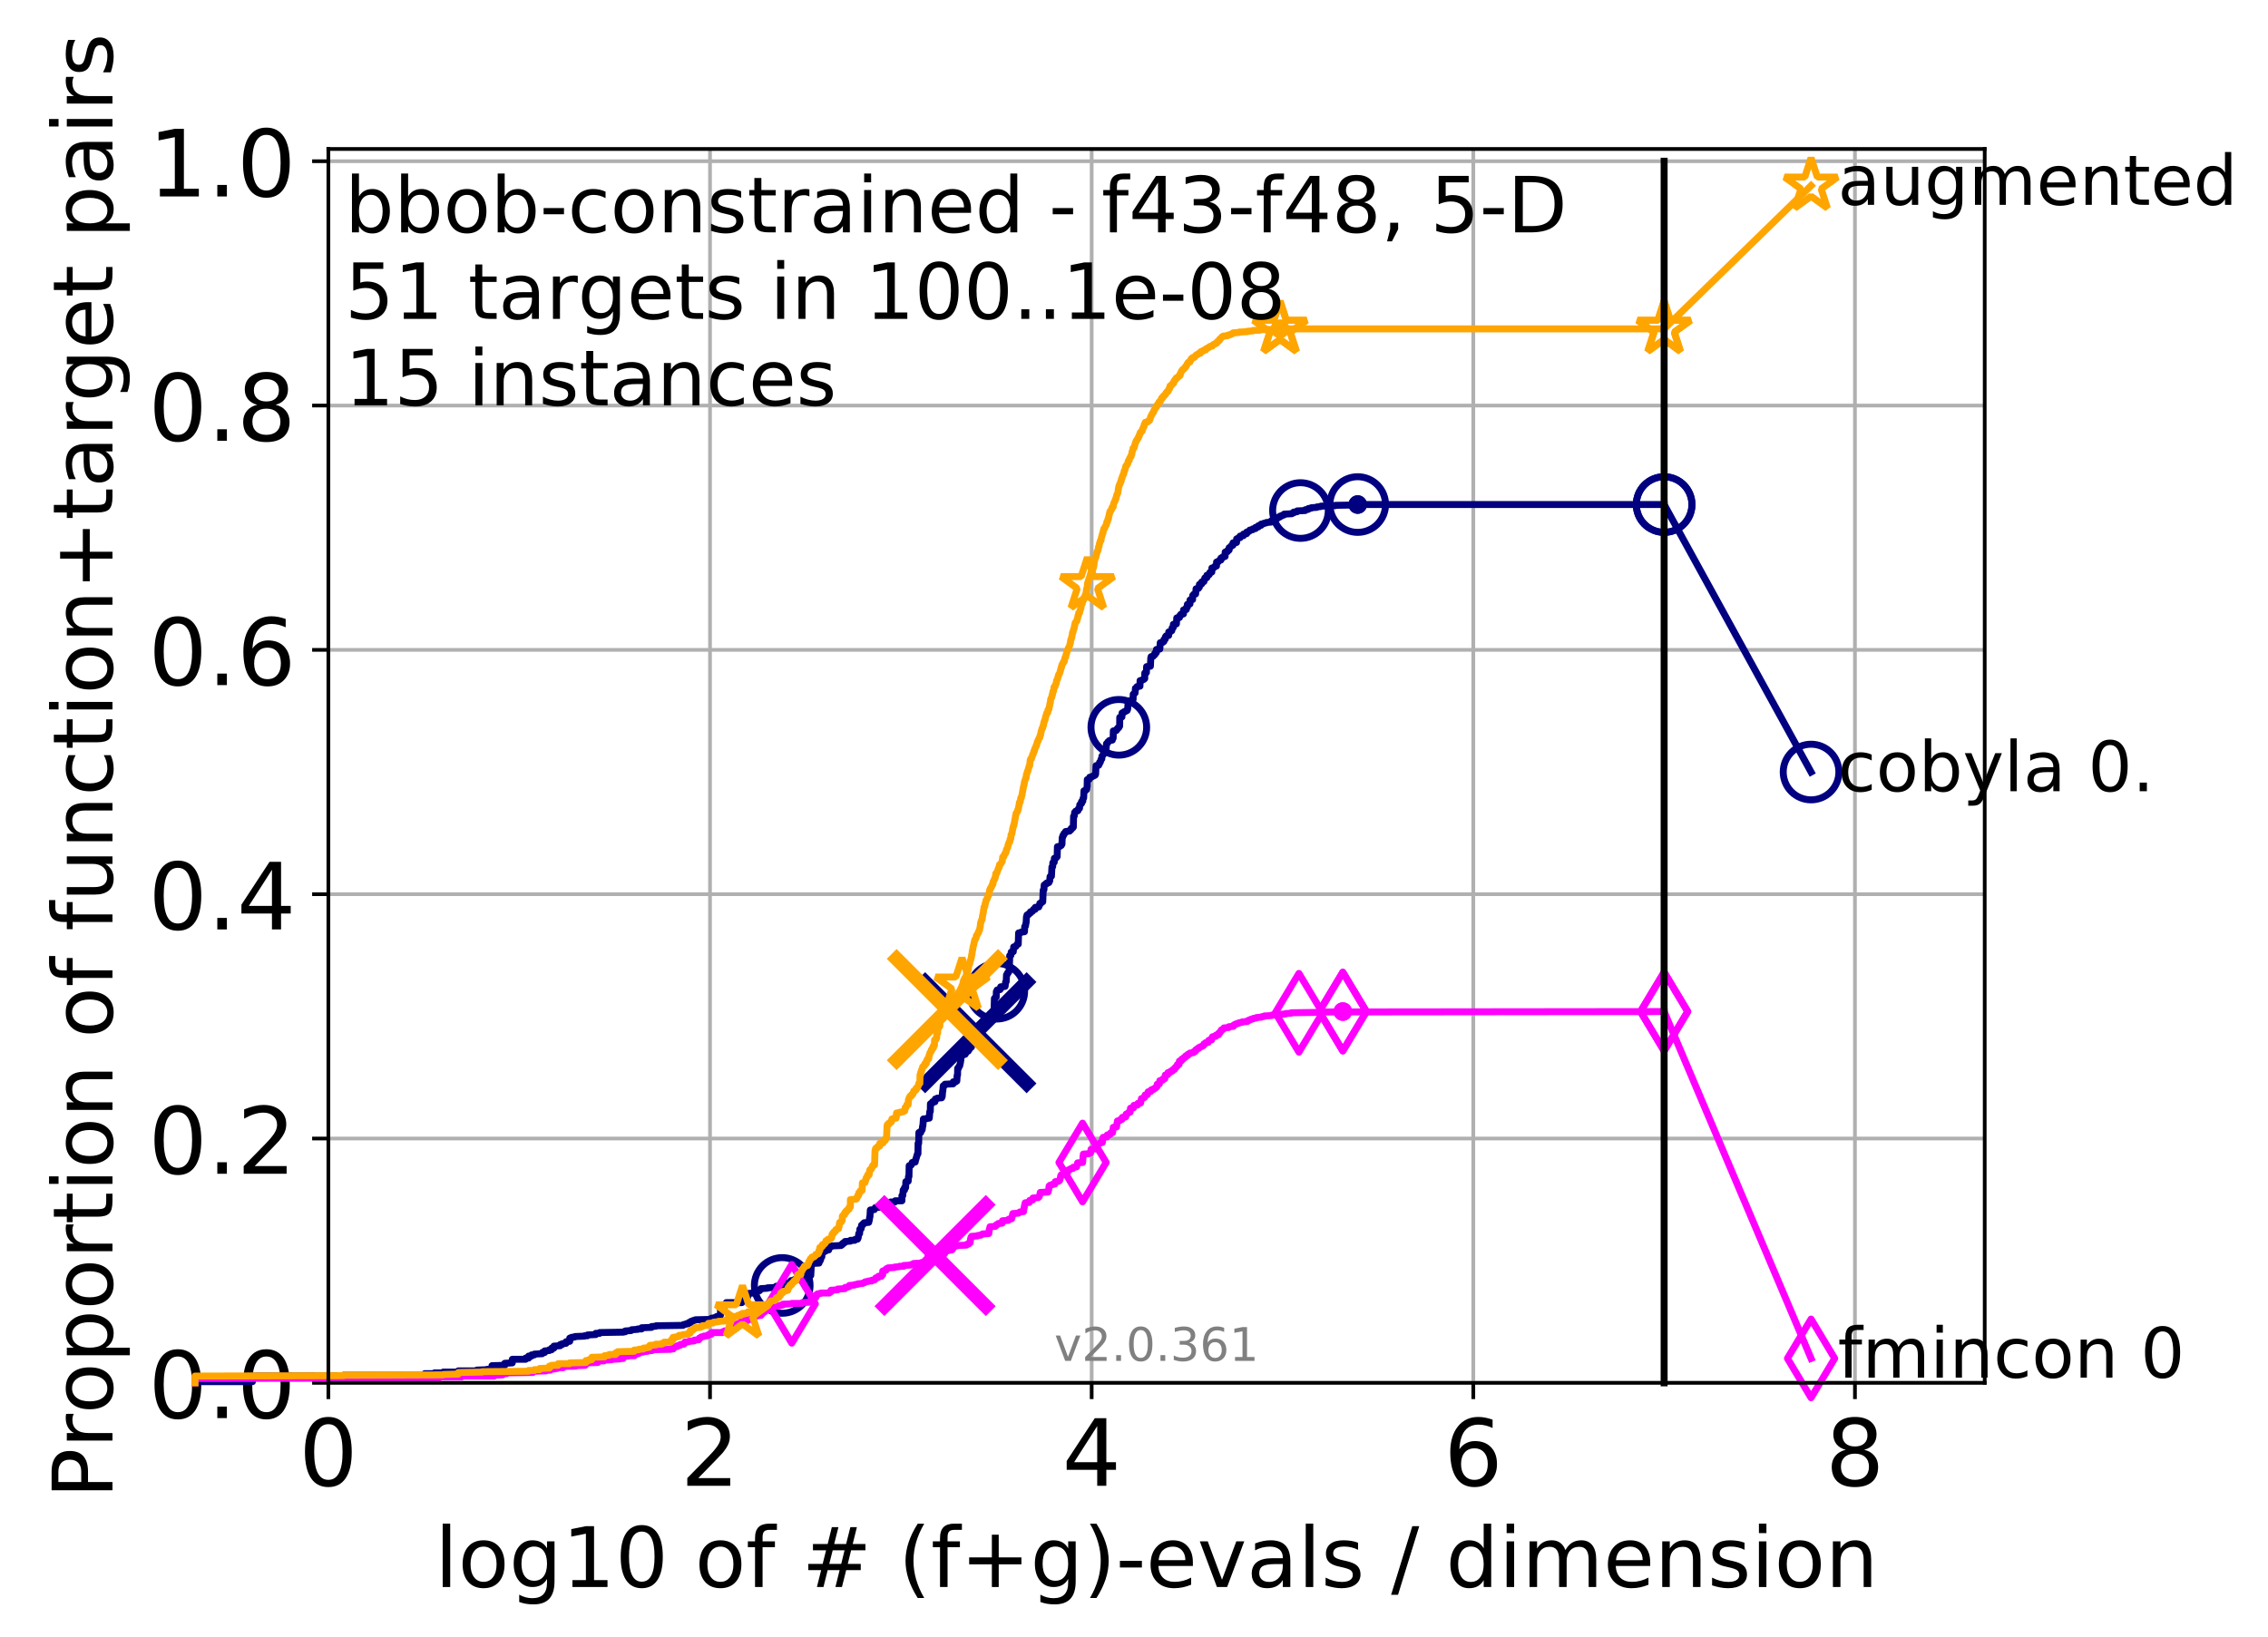 <?xml version="1.0" encoding="utf-8" standalone="no"?>
<!DOCTYPE svg PUBLIC "-//W3C//DTD SVG 1.1//EN"
  "http://www.w3.org/Graphics/SVG/1.1/DTD/svg11.dtd">
<!-- Created with matplotlib (http://matplotlib.org/) -->
<svg height="353pt" version="1.1" viewBox="0 0 489 353" width="489pt" xmlns="http://www.w3.org/2000/svg" xmlns:xlink="http://www.w3.org/1999/xlink">
 <defs>
  <style type="text/css">
*{stroke-linecap:butt;stroke-linejoin:round;}
  </style>
 </defs>
 <g id="figure_1">
  <g id="patch_1">
   <path d="M 0 353.222 
L 489.641 353.222 
L 489.641 0 
L 0 0 
z
" style="fill:#ffffff;"/>
  </g>
  <g id="axes_1">
   <g id="patch_2">
    <path d="M 70.8 298.245 
L 427.92 298.245 
L 427.92 32.133 
L 70.8 32.133 
z
" style="fill:#ffffff;"/>
   </g>
   <g id="matplotlib.axis_1">
    <g id="xtick_1">
     <g id="line2d_1">
      <path clip-path="url(#p165af389c2)" d="M 70.8 298.245 
L 70.8 32.133 
" style="fill:none;stroke:#b0b0b0;stroke-linecap:square;stroke-width:0.8;"/>
     </g>
     <g id="line2d_2">
      <defs>
       <path d="M 0 0 
L 0 3.5 
" id="m4fa5f6694f" style="stroke:#000000;stroke-width:0.8;"/>
      </defs>
      <g>
       <use style="stroke:#000000;stroke-width:0.8;" x="70.8" xlink:href="#m4fa5f6694f" y="298.245"/>
      </g>
     </g>
     <g id="text_1">
      <!-- 0 -->
      <defs>
       <path d="M 31.781 66.406 
Q 24.172 66.406 20.328 58.906 
Q 16.5 51.422 16.5 36.375 
Q 16.5 21.391 20.328 13.891 
Q 24.172 6.391 31.781 6.391 
Q 39.453 6.391 43.281 13.891 
Q 47.125 21.391 47.125 36.375 
Q 47.125 51.422 43.281 58.906 
Q 39.453 66.406 31.781 66.406 
z
M 31.781 74.219 
Q 44.047 74.219 50.516 64.516 
Q 56.984 54.828 56.984 36.375 
Q 56.984 17.969 50.516 8.266 
Q 44.047 -1.422 31.781 -1.422 
Q 19.531 -1.422 13.062 8.266 
Q 6.594 17.969 6.594 36.375 
Q 6.594 54.828 13.062 64.516 
Q 19.531 74.219 31.781 74.219 
z
" id="DejaVuSans-30"/>
      </defs>
      <g transform="translate(64.438 320.442)scale(0.2 -0.2)">
       <use xlink:href="#DejaVuSans-30"/>
      </g>
     </g>
    </g>
    <g id="xtick_2">
     <g id="line2d_3">
      <path clip-path="url(#p165af389c2)" d="M 153.086 298.245 
L 153.086 32.133 
" style="fill:none;stroke:#b0b0b0;stroke-linecap:square;stroke-width:0.8;"/>
     </g>
     <g id="line2d_4">
      <g>
       <use style="stroke:#000000;stroke-width:0.8;" x="153.086" xlink:href="#m4fa5f6694f" y="298.245"/>
      </g>
     </g>
     <g id="text_2">
      <!-- 2 -->
      <defs>
       <path d="M 19.188 8.297 
L 53.609 8.297 
L 53.609 0 
L 7.328 0 
L 7.328 8.297 
Q 12.938 14.109 22.625 23.891 
Q 32.328 33.688 34.812 36.531 
Q 39.547 41.844 41.422 45.531 
Q 43.312 49.219 43.312 52.781 
Q 43.312 58.594 39.234 62.25 
Q 35.156 65.922 28.609 65.922 
Q 23.969 65.922 18.812 64.312 
Q 13.672 62.703 7.812 59.422 
L 7.812 69.391 
Q 13.766 71.781 18.938 73 
Q 24.125 74.219 28.422 74.219 
Q 39.75 74.219 46.484 68.547 
Q 53.219 62.891 53.219 53.422 
Q 53.219 48.922 51.531 44.891 
Q 49.859 40.875 45.406 35.406 
Q 44.188 33.984 37.641 27.219 
Q 31.109 20.453 19.188 8.297 
z
" id="DejaVuSans-32"/>
      </defs>
      <g transform="translate(146.723 320.442)scale(0.2 -0.2)">
       <use xlink:href="#DejaVuSans-32"/>
      </g>
     </g>
    </g>
    <g id="xtick_3">
     <g id="line2d_5">
      <path clip-path="url(#p165af389c2)" d="M 235.371 298.245 
L 235.371 32.133 
" style="fill:none;stroke:#b0b0b0;stroke-linecap:square;stroke-width:0.8;"/>
     </g>
     <g id="line2d_6">
      <g>
       <use style="stroke:#000000;stroke-width:0.8;" x="235.371" xlink:href="#m4fa5f6694f" y="298.245"/>
      </g>
     </g>
     <g id="text_3">
      <!-- 4 -->
      <defs>
       <path d="M 37.797 64.312 
L 12.891 25.391 
L 37.797 25.391 
z
M 35.203 72.906 
L 47.609 72.906 
L 47.609 25.391 
L 58.016 25.391 
L 58.016 17.188 
L 47.609 17.188 
L 47.609 0 
L 37.797 0 
L 37.797 17.188 
L 4.891 17.188 
L 4.891 26.703 
z
" id="DejaVuSans-34"/>
      </defs>
      <g transform="translate(229.009 320.442)scale(0.2 -0.2)">
       <use xlink:href="#DejaVuSans-34"/>
      </g>
     </g>
    </g>
    <g id="xtick_4">
     <g id="line2d_7">
      <path clip-path="url(#p165af389c2)" d="M 317.657 298.245 
L 317.657 32.133 
" style="fill:none;stroke:#b0b0b0;stroke-linecap:square;stroke-width:0.8;"/>
     </g>
     <g id="line2d_8">
      <g>
       <use style="stroke:#000000;stroke-width:0.8;" x="317.657" xlink:href="#m4fa5f6694f" y="298.245"/>
      </g>
     </g>
     <g id="text_4">
      <!-- 6 -->
      <defs>
       <path d="M 33.016 40.375 
Q 26.375 40.375 22.484 35.828 
Q 18.609 31.297 18.609 23.391 
Q 18.609 15.531 22.484 10.953 
Q 26.375 6.391 33.016 6.391 
Q 39.656 6.391 43.531 10.953 
Q 47.406 15.531 47.406 23.391 
Q 47.406 31.297 43.531 35.828 
Q 39.656 40.375 33.016 40.375 
z
M 52.594 71.297 
L 52.594 62.312 
Q 48.875 64.062 45.094 64.984 
Q 41.312 65.922 37.594 65.922 
Q 27.828 65.922 22.672 59.328 
Q 17.531 52.734 16.797 39.406 
Q 19.672 43.656 24.016 45.922 
Q 28.375 48.188 33.594 48.188 
Q 44.578 48.188 50.953 41.516 
Q 57.328 34.859 57.328 23.391 
Q 57.328 12.156 50.688 5.359 
Q 44.047 -1.422 33.016 -1.422 
Q 20.359 -1.422 13.672 8.266 
Q 6.984 17.969 6.984 36.375 
Q 6.984 53.656 15.188 63.938 
Q 23.391 74.219 37.203 74.219 
Q 40.922 74.219 44.703 73.484 
Q 48.484 72.75 52.594 71.297 
z
" id="DejaVuSans-36"/>
      </defs>
      <g transform="translate(311.295 320.442)scale(0.2 -0.2)">
       <use xlink:href="#DejaVuSans-36"/>
      </g>
     </g>
    </g>
    <g id="xtick_5">
     <g id="line2d_9">
      <path clip-path="url(#p165af389c2)" d="M 399.943 298.245 
L 399.943 32.133 
" style="fill:none;stroke:#b0b0b0;stroke-linecap:square;stroke-width:0.8;"/>
     </g>
     <g id="line2d_10">
      <g>
       <use style="stroke:#000000;stroke-width:0.8;" x="399.943" xlink:href="#m4fa5f6694f" y="298.245"/>
      </g>
     </g>
     <g id="text_5">
      <!-- 8 -->
      <defs>
       <path d="M 31.781 34.625 
Q 24.75 34.625 20.719 30.859 
Q 16.703 27.094 16.703 20.516 
Q 16.703 13.922 20.719 10.156 
Q 24.75 6.391 31.781 6.391 
Q 38.812 6.391 42.859 10.172 
Q 46.922 13.969 46.922 20.516 
Q 46.922 27.094 42.891 30.859 
Q 38.875 34.625 31.781 34.625 
z
M 21.922 38.812 
Q 15.578 40.375 12.031 44.719 
Q 8.5 49.078 8.5 55.328 
Q 8.5 64.062 14.719 69.141 
Q 20.953 74.219 31.781 74.219 
Q 42.672 74.219 48.875 69.141 
Q 55.078 64.062 55.078 55.328 
Q 55.078 49.078 51.531 44.719 
Q 48 40.375 41.703 38.812 
Q 48.828 37.156 52.797 32.312 
Q 56.781 27.484 56.781 20.516 
Q 56.781 9.906 50.312 4.234 
Q 43.844 -1.422 31.781 -1.422 
Q 19.734 -1.422 13.25 4.234 
Q 6.781 9.906 6.781 20.516 
Q 6.781 27.484 10.781 32.312 
Q 14.797 37.156 21.922 38.812 
z
M 18.312 54.391 
Q 18.312 48.734 21.844 45.562 
Q 25.391 42.391 31.781 42.391 
Q 38.141 42.391 41.719 45.562 
Q 45.312 48.734 45.312 54.391 
Q 45.312 60.062 41.719 63.234 
Q 38.141 66.406 31.781 66.406 
Q 25.391 66.406 21.844 63.234 
Q 18.312 60.062 18.312 54.391 
z
" id="DejaVuSans-38"/>
      </defs>
      <g transform="translate(393.58 320.442)scale(0.2 -0.2)">
       <use xlink:href="#DejaVuSans-38"/>
      </g>
     </g>
    </g>
    <g id="text_6">
     <!-- log10 of # (f+g)-evals / dimension -->
     <defs>
      <path d="M 9.422 75.984 
L 18.406 75.984 
L 18.406 0 
L 9.422 0 
z
" id="DejaVuSans-6c"/>
      <path d="M 30.609 48.391 
Q 23.391 48.391 19.188 42.75 
Q 14.984 37.109 14.984 27.297 
Q 14.984 17.484 19.156 11.844 
Q 23.344 6.203 30.609 6.203 
Q 37.797 6.203 41.984 11.859 
Q 46.188 17.531 46.188 27.297 
Q 46.188 37.016 41.984 42.703 
Q 37.797 48.391 30.609 48.391 
z
M 30.609 56 
Q 42.328 56 49.016 48.375 
Q 55.719 40.766 55.719 27.297 
Q 55.719 13.875 49.016 6.219 
Q 42.328 -1.422 30.609 -1.422 
Q 18.844 -1.422 12.172 6.219 
Q 5.516 13.875 5.516 27.297 
Q 5.516 40.766 12.172 48.375 
Q 18.844 56 30.609 56 
z
" id="DejaVuSans-6f"/>
      <path d="M 45.406 27.984 
Q 45.406 37.75 41.375 43.109 
Q 37.359 48.484 30.078 48.484 
Q 22.859 48.484 18.828 43.109 
Q 14.797 37.75 14.797 27.984 
Q 14.797 18.266 18.828 12.891 
Q 22.859 7.516 30.078 7.516 
Q 37.359 7.516 41.375 12.891 
Q 45.406 18.266 45.406 27.984 
z
M 54.391 6.781 
Q 54.391 -7.172 48.188 -13.984 
Q 42 -20.797 29.203 -20.797 
Q 24.469 -20.797 20.266 -20.094 
Q 16.062 -19.391 12.109 -17.922 
L 12.109 -9.188 
Q 16.062 -11.328 19.922 -12.344 
Q 23.781 -13.375 27.781 -13.375 
Q 36.625 -13.375 41.016 -8.766 
Q 45.406 -4.156 45.406 5.172 
L 45.406 9.625 
Q 42.625 4.781 38.281 2.391 
Q 33.938 0 27.875 0 
Q 17.828 0 11.672 7.656 
Q 5.516 15.328 5.516 27.984 
Q 5.516 40.672 11.672 48.328 
Q 17.828 56 27.875 56 
Q 33.938 56 38.281 53.609 
Q 42.625 51.219 45.406 46.391 
L 45.406 54.688 
L 54.391 54.688 
z
" id="DejaVuSans-67"/>
      <path d="M 12.406 8.297 
L 28.516 8.297 
L 28.516 63.922 
L 10.984 60.406 
L 10.984 69.391 
L 28.422 72.906 
L 38.281 72.906 
L 38.281 8.297 
L 54.391 8.297 
L 54.391 0 
L 12.406 0 
z
" id="DejaVuSans-31"/>
      <path id="DejaVuSans-20"/>
      <path d="M 37.109 75.984 
L 37.109 68.5 
L 28.516 68.5 
Q 23.688 68.5 21.797 66.547 
Q 19.922 64.594 19.922 59.516 
L 19.922 54.688 
L 34.719 54.688 
L 34.719 47.703 
L 19.922 47.703 
L 19.922 0 
L 10.891 0 
L 10.891 47.703 
L 2.297 47.703 
L 2.297 54.688 
L 10.891 54.688 
L 10.891 58.5 
Q 10.891 67.625 15.141 71.797 
Q 19.391 75.984 28.609 75.984 
z
" id="DejaVuSans-66"/>
      <path d="M 51.125 44 
L 36.922 44 
L 32.812 27.688 
L 47.125 27.688 
z
M 43.797 71.781 
L 38.719 51.516 
L 52.984 51.516 
L 58.109 71.781 
L 65.922 71.781 
L 60.891 51.516 
L 76.125 51.516 
L 76.125 44 
L 58.984 44 
L 54.984 27.688 
L 70.516 27.688 
L 70.516 20.219 
L 53.078 20.219 
L 48 0 
L 40.188 0 
L 45.219 20.219 
L 30.906 20.219 
L 25.875 0 
L 18.016 0 
L 23.094 20.219 
L 7.719 20.219 
L 7.719 27.688 
L 24.906 27.688 
L 29 44 
L 13.281 44 
L 13.281 51.516 
L 30.906 51.516 
L 35.891 71.781 
z
" id="DejaVuSans-23"/>
      <path d="M 31 75.875 
Q 24.469 64.656 21.281 53.656 
Q 18.109 42.672 18.109 31.391 
Q 18.109 20.125 21.312 9.062 
Q 24.516 -2 31 -13.188 
L 23.188 -13.188 
Q 15.875 -1.703 12.234 9.375 
Q 8.594 20.453 8.594 31.391 
Q 8.594 42.281 12.203 53.312 
Q 15.828 64.359 23.188 75.875 
z
" id="DejaVuSans-28"/>
      <path d="M 46 62.703 
L 46 35.5 
L 73.188 35.5 
L 73.188 27.203 
L 46 27.203 
L 46 0 
L 37.797 0 
L 37.797 27.203 
L 10.594 27.203 
L 10.594 35.5 
L 37.797 35.5 
L 37.797 62.703 
z
" id="DejaVuSans-2b"/>
      <path d="M 8.016 75.875 
L 15.828 75.875 
Q 23.141 64.359 26.781 53.312 
Q 30.422 42.281 30.422 31.391 
Q 30.422 20.453 26.781 9.375 
Q 23.141 -1.703 15.828 -13.188 
L 8.016 -13.188 
Q 14.5 -2 17.703 9.062 
Q 20.906 20.125 20.906 31.391 
Q 20.906 42.672 17.703 53.656 
Q 14.5 64.656 8.016 75.875 
z
" id="DejaVuSans-29"/>
      <path d="M 4.891 31.391 
L 31.203 31.391 
L 31.203 23.391 
L 4.891 23.391 
z
" id="DejaVuSans-2d"/>
      <path d="M 56.203 29.594 
L 56.203 25.203 
L 14.891 25.203 
Q 15.484 15.922 20.484 11.062 
Q 25.484 6.203 34.422 6.203 
Q 39.594 6.203 44.453 7.469 
Q 49.312 8.734 54.109 11.281 
L 54.109 2.781 
Q 49.266 0.734 44.188 -0.344 
Q 39.109 -1.422 33.891 -1.422 
Q 20.797 -1.422 13.156 6.188 
Q 5.516 13.812 5.516 26.812 
Q 5.516 40.234 12.766 48.109 
Q 20.016 56 32.328 56 
Q 43.359 56 49.781 48.891 
Q 56.203 41.797 56.203 29.594 
z
M 47.219 32.234 
Q 47.125 39.594 43.094 43.984 
Q 39.062 48.391 32.422 48.391 
Q 24.906 48.391 20.391 44.141 
Q 15.875 39.891 15.188 32.172 
z
" id="DejaVuSans-65"/>
      <path d="M 2.984 54.688 
L 12.5 54.688 
L 29.594 8.797 
L 46.688 54.688 
L 56.203 54.688 
L 35.688 0 
L 23.484 0 
z
" id="DejaVuSans-76"/>
      <path d="M 34.281 27.484 
Q 23.391 27.484 19.188 25 
Q 14.984 22.516 14.984 16.5 
Q 14.984 11.719 18.141 8.906 
Q 21.297 6.109 26.703 6.109 
Q 34.188 6.109 38.703 11.406 
Q 43.219 16.703 43.219 25.484 
L 43.219 27.484 
z
M 52.203 31.203 
L 52.203 0 
L 43.219 0 
L 43.219 8.297 
Q 40.141 3.328 35.547 0.953 
Q 30.953 -1.422 24.312 -1.422 
Q 15.922 -1.422 10.953 3.297 
Q 6 8.016 6 15.922 
Q 6 25.141 12.172 29.828 
Q 18.359 34.516 30.609 34.516 
L 43.219 34.516 
L 43.219 35.406 
Q 43.219 41.609 39.141 45 
Q 35.062 48.391 27.688 48.391 
Q 23 48.391 18.547 47.266 
Q 14.109 46.141 10.016 43.891 
L 10.016 52.203 
Q 14.938 54.109 19.578 55.047 
Q 24.219 56 28.609 56 
Q 40.484 56 46.344 49.844 
Q 52.203 43.703 52.203 31.203 
z
" id="DejaVuSans-61"/>
      <path d="M 44.281 53.078 
L 44.281 44.578 
Q 40.484 46.531 36.375 47.5 
Q 32.281 48.484 27.875 48.484 
Q 21.188 48.484 17.844 46.438 
Q 14.5 44.391 14.5 40.281 
Q 14.5 37.156 16.891 35.375 
Q 19.281 33.594 26.516 31.984 
L 29.594 31.297 
Q 39.156 29.25 43.188 25.516 
Q 47.219 21.781 47.219 15.094 
Q 47.219 7.469 41.188 3.016 
Q 35.156 -1.422 24.609 -1.422 
Q 20.219 -1.422 15.453 -0.562 
Q 10.688 0.297 5.422 2 
L 5.422 11.281 
Q 10.406 8.688 15.234 7.391 
Q 20.062 6.109 24.812 6.109 
Q 31.156 6.109 34.562 8.281 
Q 37.984 10.453 37.984 14.406 
Q 37.984 18.062 35.516 20.016 
Q 33.062 21.969 24.703 23.781 
L 21.578 24.516 
Q 13.234 26.266 9.516 29.906 
Q 5.812 33.547 5.812 39.891 
Q 5.812 47.609 11.281 51.797 
Q 16.75 56 26.812 56 
Q 31.781 56 36.172 55.266 
Q 40.578 54.547 44.281 53.078 
z
" id="DejaVuSans-73"/>
      <path d="M 25.391 72.906 
L 33.688 72.906 
L 8.297 -9.281 
L 0 -9.281 
z
" id="DejaVuSans-2f"/>
      <path d="M 45.406 46.391 
L 45.406 75.984 
L 54.391 75.984 
L 54.391 0 
L 45.406 0 
L 45.406 8.203 
Q 42.578 3.328 38.25 0.953 
Q 33.938 -1.422 27.875 -1.422 
Q 17.969 -1.422 11.734 6.484 
Q 5.516 14.406 5.516 27.297 
Q 5.516 40.188 11.734 48.094 
Q 17.969 56 27.875 56 
Q 33.938 56 38.25 53.625 
Q 42.578 51.266 45.406 46.391 
z
M 14.797 27.297 
Q 14.797 17.391 18.875 11.75 
Q 22.953 6.109 30.078 6.109 
Q 37.203 6.109 41.297 11.75 
Q 45.406 17.391 45.406 27.297 
Q 45.406 37.203 41.297 42.844 
Q 37.203 48.484 30.078 48.484 
Q 22.953 48.484 18.875 42.844 
Q 14.797 37.203 14.797 27.297 
z
" id="DejaVuSans-64"/>
      <path d="M 9.422 54.688 
L 18.406 54.688 
L 18.406 0 
L 9.422 0 
z
M 9.422 75.984 
L 18.406 75.984 
L 18.406 64.594 
L 9.422 64.594 
z
" id="DejaVuSans-69"/>
      <path d="M 52 44.188 
Q 55.375 50.25 60.062 53.125 
Q 64.75 56 71.094 56 
Q 79.641 56 84.281 50.016 
Q 88.922 44.047 88.922 33.016 
L 88.922 0 
L 79.891 0 
L 79.891 32.719 
Q 79.891 40.578 77.094 44.375 
Q 74.312 48.188 68.609 48.188 
Q 61.625 48.188 57.562 43.547 
Q 53.516 38.922 53.516 30.906 
L 53.516 0 
L 44.484 0 
L 44.484 32.719 
Q 44.484 40.625 41.703 44.406 
Q 38.922 48.188 33.109 48.188 
Q 26.219 48.188 22.156 43.531 
Q 18.109 38.875 18.109 30.906 
L 18.109 0 
L 9.078 0 
L 9.078 54.688 
L 18.109 54.688 
L 18.109 46.188 
Q 21.188 51.219 25.484 53.609 
Q 29.781 56 35.688 56 
Q 41.656 56 45.828 52.969 
Q 50 49.953 52 44.188 
z
" id="DejaVuSans-6d"/>
      <path d="M 54.891 33.016 
L 54.891 0 
L 45.906 0 
L 45.906 32.719 
Q 45.906 40.484 42.875 44.328 
Q 39.844 48.188 33.797 48.188 
Q 26.516 48.188 22.312 43.547 
Q 18.109 38.922 18.109 30.906 
L 18.109 0 
L 9.078 0 
L 9.078 54.688 
L 18.109 54.688 
L 18.109 46.188 
Q 21.344 51.125 25.703 53.562 
Q 30.078 56 35.797 56 
Q 45.219 56 50.047 50.172 
Q 54.891 44.344 54.891 33.016 
z
" id="DejaVuSans-6e"/>
     </defs>
     <g transform="translate(93.753 342.279)scale(0.18 -0.18)">
      <use xlink:href="#DejaVuSans-6c"/>
      <use x="27.783" xlink:href="#DejaVuSans-6f"/>
      <use x="88.965" xlink:href="#DejaVuSans-67"/>
      <use x="152.441" xlink:href="#DejaVuSans-31"/>
      <use x="216.064" xlink:href="#DejaVuSans-30"/>
      <use x="279.688" xlink:href="#DejaVuSans-20"/>
      <use x="311.475" xlink:href="#DejaVuSans-6f"/>
      <use x="372.656" xlink:href="#DejaVuSans-66"/>
      <use x="407.861" xlink:href="#DejaVuSans-20"/>
      <use x="439.648" xlink:href="#DejaVuSans-23"/>
      <use x="523.438" xlink:href="#DejaVuSans-20"/>
      <use x="555.225" xlink:href="#DejaVuSans-28"/>
      <use x="594.238" xlink:href="#DejaVuSans-66"/>
      <use x="629.443" xlink:href="#DejaVuSans-2b"/>
      <use x="713.232" xlink:href="#DejaVuSans-67"/>
      <use x="776.709" xlink:href="#DejaVuSans-29"/>
      <use x="815.723" xlink:href="#DejaVuSans-2d"/>
      <use x="851.807" xlink:href="#DejaVuSans-65"/>
      <use x="913.33" xlink:href="#DejaVuSans-76"/>
      <use x="972.51" xlink:href="#DejaVuSans-61"/>
      <use x="1033.789" xlink:href="#DejaVuSans-6c"/>
      <use x="1061.572" xlink:href="#DejaVuSans-73"/>
      <use x="1113.672" xlink:href="#DejaVuSans-20"/>
      <use x="1145.459" xlink:href="#DejaVuSans-2f"/>
      <use x="1179.15" xlink:href="#DejaVuSans-20"/>
      <use x="1210.938" xlink:href="#DejaVuSans-64"/>
      <use x="1274.414" xlink:href="#DejaVuSans-69"/>
      <use x="1302.197" xlink:href="#DejaVuSans-6d"/>
      <use x="1399.609" xlink:href="#DejaVuSans-65"/>
      <use x="1461.133" xlink:href="#DejaVuSans-6e"/>
      <use x="1524.512" xlink:href="#DejaVuSans-73"/>
      <use x="1576.611" xlink:href="#DejaVuSans-69"/>
      <use x="1604.395" xlink:href="#DejaVuSans-6f"/>
      <use x="1665.576" xlink:href="#DejaVuSans-6e"/>
     </g>
    </g>
   </g>
   <g id="matplotlib.axis_2">
    <g id="ytick_1">
     <g id="line2d_11">
      <path clip-path="url(#p165af389c2)" d="M 70.8 298.245 
L 427.92 298.245 
" style="fill:none;stroke:#b0b0b0;stroke-linecap:square;stroke-width:0.8;"/>
     </g>
     <g id="line2d_12">
      <defs>
       <path d="M 0 0 
L -3.5 0 
" id="m5f1cca841e" style="stroke:#000000;stroke-width:0.8;"/>
      </defs>
      <g>
       <use style="stroke:#000000;stroke-width:0.8;" x="70.8" xlink:href="#m5f1cca841e" y="298.245"/>
      </g>
     </g>
     <g id="text_7">
      <!-- 0.0 -->
      <defs>
       <path d="M 10.688 12.406 
L 21 12.406 
L 21 0 
L 10.688 0 
z
" id="DejaVuSans-2e"/>
      </defs>
      <g transform="translate(31.994 305.844)scale(0.2 -0.2)">
       <use xlink:href="#DejaVuSans-30"/>
       <use x="63.623" xlink:href="#DejaVuSans-2e"/>
       <use x="95.41" xlink:href="#DejaVuSans-30"/>
      </g>
     </g>
    </g>
    <g id="ytick_2">
     <g id="line2d_13">
      <path clip-path="url(#p165af389c2)" d="M 70.8 245.55 
L 427.92 245.55 
" style="fill:none;stroke:#b0b0b0;stroke-linecap:square;stroke-width:0.8;"/>
     </g>
     <g id="line2d_14">
      <g>
       <use style="stroke:#000000;stroke-width:0.8;" x="70.8" xlink:href="#m5f1cca841e" y="245.55"/>
      </g>
     </g>
     <g id="text_8">
      <!-- 0.2 -->
      <g transform="translate(31.994 253.148)scale(0.2 -0.2)">
       <use xlink:href="#DejaVuSans-30"/>
       <use x="63.623" xlink:href="#DejaVuSans-2e"/>
       <use x="95.41" xlink:href="#DejaVuSans-32"/>
      </g>
     </g>
    </g>
    <g id="ytick_3">
     <g id="line2d_15">
      <path clip-path="url(#p165af389c2)" d="M 70.8 192.854 
L 427.92 192.854 
" style="fill:none;stroke:#b0b0b0;stroke-linecap:square;stroke-width:0.8;"/>
     </g>
     <g id="line2d_16">
      <g>
       <use style="stroke:#000000;stroke-width:0.8;" x="70.8" xlink:href="#m5f1cca841e" y="192.854"/>
      </g>
     </g>
     <g id="text_9">
      <!-- 0.4 -->
      <g transform="translate(31.994 200.453)scale(0.2 -0.2)">
       <use xlink:href="#DejaVuSans-30"/>
       <use x="63.623" xlink:href="#DejaVuSans-2e"/>
       <use x="95.41" xlink:href="#DejaVuSans-34"/>
      </g>
     </g>
    </g>
    <g id="ytick_4">
     <g id="line2d_17">
      <path clip-path="url(#p165af389c2)" d="M 70.8 140.159 
L 427.92 140.159 
" style="fill:none;stroke:#b0b0b0;stroke-linecap:square;stroke-width:0.8;"/>
     </g>
     <g id="line2d_18">
      <g>
       <use style="stroke:#000000;stroke-width:0.8;" x="70.8" xlink:href="#m5f1cca841e" y="140.159"/>
      </g>
     </g>
     <g id="text_10">
      <!-- 0.6 -->
      <g transform="translate(31.994 147.757)scale(0.2 -0.2)">
       <use xlink:href="#DejaVuSans-30"/>
       <use x="63.623" xlink:href="#DejaVuSans-2e"/>
       <use x="95.41" xlink:href="#DejaVuSans-36"/>
      </g>
     </g>
    </g>
    <g id="ytick_5">
     <g id="line2d_19">
      <path clip-path="url(#p165af389c2)" d="M 70.8 87.464 
L 427.92 87.464 
" style="fill:none;stroke:#b0b0b0;stroke-linecap:square;stroke-width:0.8;"/>
     </g>
     <g id="line2d_20">
      <g>
       <use style="stroke:#000000;stroke-width:0.8;" x="70.8" xlink:href="#m5f1cca841e" y="87.464"/>
      </g>
     </g>
     <g id="text_11">
      <!-- 0.8 -->
      <g transform="translate(31.994 95.062)scale(0.2 -0.2)">
       <use xlink:href="#DejaVuSans-30"/>
       <use x="63.623" xlink:href="#DejaVuSans-2e"/>
       <use x="95.41" xlink:href="#DejaVuSans-38"/>
      </g>
     </g>
    </g>
    <g id="ytick_6">
     <g id="line2d_21">
      <path clip-path="url(#p165af389c2)" d="M 70.8 34.768 
L 427.92 34.768 
" style="fill:none;stroke:#b0b0b0;stroke-linecap:square;stroke-width:0.8;"/>
     </g>
     <g id="line2d_22">
      <g>
       <use style="stroke:#000000;stroke-width:0.8;" x="70.8" xlink:href="#m5f1cca841e" y="34.768"/>
      </g>
     </g>
     <g id="text_12">
      <!-- 1.0 -->
      <g transform="translate(31.994 42.367)scale(0.2 -0.2)">
       <use xlink:href="#DejaVuSans-31"/>
       <use x="63.623" xlink:href="#DejaVuSans-2e"/>
       <use x="95.41" xlink:href="#DejaVuSans-30"/>
      </g>
     </g>
    </g>
    <g id="text_13">
     <!-- Proportion of function+target pairs -->
     <defs>
      <path d="M 19.672 64.797 
L 19.672 37.406 
L 32.078 37.406 
Q 38.969 37.406 42.719 40.969 
Q 46.484 44.531 46.484 51.125 
Q 46.484 57.672 42.719 61.234 
Q 38.969 64.797 32.078 64.797 
z
M 9.812 72.906 
L 32.078 72.906 
Q 44.344 72.906 50.609 67.359 
Q 56.891 61.812 56.891 51.125 
Q 56.891 40.328 50.609 34.812 
Q 44.344 29.297 32.078 29.297 
L 19.672 29.297 
L 19.672 0 
L 9.812 0 
z
" id="DejaVuSans-50"/>
      <path d="M 41.109 46.297 
Q 39.594 47.172 37.812 47.578 
Q 36.031 48 33.891 48 
Q 26.266 48 22.188 43.047 
Q 18.109 38.094 18.109 28.812 
L 18.109 0 
L 9.078 0 
L 9.078 54.688 
L 18.109 54.688 
L 18.109 46.188 
Q 20.953 51.172 25.484 53.578 
Q 30.031 56 36.531 56 
Q 37.453 56 38.578 55.875 
Q 39.703 55.766 41.062 55.516 
z
" id="DejaVuSans-72"/>
      <path d="M 18.109 8.203 
L 18.109 -20.797 
L 9.078 -20.797 
L 9.078 54.688 
L 18.109 54.688 
L 18.109 46.391 
Q 20.953 51.266 25.266 53.625 
Q 29.594 56 35.594 56 
Q 45.562 56 51.781 48.094 
Q 58.016 40.188 58.016 27.297 
Q 58.016 14.406 51.781 6.484 
Q 45.562 -1.422 35.594 -1.422 
Q 29.594 -1.422 25.266 0.953 
Q 20.953 3.328 18.109 8.203 
z
M 48.688 27.297 
Q 48.688 37.203 44.609 42.844 
Q 40.531 48.484 33.406 48.484 
Q 26.266 48.484 22.188 42.844 
Q 18.109 37.203 18.109 27.297 
Q 18.109 17.391 22.188 11.75 
Q 26.266 6.109 33.406 6.109 
Q 40.531 6.109 44.609 11.75 
Q 48.688 17.391 48.688 27.297 
z
" id="DejaVuSans-70"/>
      <path d="M 18.312 70.219 
L 18.312 54.688 
L 36.812 54.688 
L 36.812 47.703 
L 18.312 47.703 
L 18.312 18.016 
Q 18.312 11.328 20.141 9.422 
Q 21.969 7.516 27.594 7.516 
L 36.812 7.516 
L 36.812 0 
L 27.594 0 
Q 17.188 0 13.234 3.875 
Q 9.281 7.766 9.281 18.016 
L 9.281 47.703 
L 2.688 47.703 
L 2.688 54.688 
L 9.281 54.688 
L 9.281 70.219 
z
" id="DejaVuSans-74"/>
      <path d="M 8.5 21.578 
L 8.5 54.688 
L 17.484 54.688 
L 17.484 21.922 
Q 17.484 14.156 20.5 10.266 
Q 23.531 6.391 29.594 6.391 
Q 36.859 6.391 41.078 11.031 
Q 45.312 15.672 45.312 23.688 
L 45.312 54.688 
L 54.297 54.688 
L 54.297 0 
L 45.312 0 
L 45.312 8.406 
Q 42.047 3.422 37.719 1 
Q 33.406 -1.422 27.688 -1.422 
Q 18.266 -1.422 13.375 4.438 
Q 8.5 10.297 8.5 21.578 
z
M 31.109 56 
z
" id="DejaVuSans-75"/>
      <path d="M 48.781 52.594 
L 48.781 44.188 
Q 44.969 46.297 41.141 47.344 
Q 37.312 48.391 33.406 48.391 
Q 24.656 48.391 19.812 42.844 
Q 14.984 37.312 14.984 27.297 
Q 14.984 17.281 19.812 11.734 
Q 24.656 6.203 33.406 6.203 
Q 37.312 6.203 41.141 7.25 
Q 44.969 8.297 48.781 10.406 
L 48.781 2.094 
Q 45.016 0.344 40.984 -0.531 
Q 36.969 -1.422 32.422 -1.422 
Q 20.062 -1.422 12.781 6.344 
Q 5.516 14.109 5.516 27.297 
Q 5.516 40.672 12.859 48.328 
Q 20.219 56 33.016 56 
Q 37.156 56 41.109 55.141 
Q 45.062 54.297 48.781 52.594 
z
" id="DejaVuSans-63"/>
     </defs>
     <g transform="translate(24.25 323.179)rotate(-90)scale(0.18 -0.18)">
      <use xlink:href="#DejaVuSans-50"/>
      <use x="60.287" xlink:href="#DejaVuSans-72"/>
      <use x="101.369" xlink:href="#DejaVuSans-6f"/>
      <use x="162.551" xlink:href="#DejaVuSans-70"/>
      <use x="226.027" xlink:href="#DejaVuSans-6f"/>
      <use x="287.209" xlink:href="#DejaVuSans-72"/>
      <use x="328.322" xlink:href="#DejaVuSans-74"/>
      <use x="367.531" xlink:href="#DejaVuSans-69"/>
      <use x="395.314" xlink:href="#DejaVuSans-6f"/>
      <use x="456.496" xlink:href="#DejaVuSans-6e"/>
      <use x="519.875" xlink:href="#DejaVuSans-20"/>
      <use x="551.662" xlink:href="#DejaVuSans-6f"/>
      <use x="612.844" xlink:href="#DejaVuSans-66"/>
      <use x="648.049" xlink:href="#DejaVuSans-20"/>
      <use x="679.836" xlink:href="#DejaVuSans-66"/>
      <use x="715.041" xlink:href="#DejaVuSans-75"/>
      <use x="778.42" xlink:href="#DejaVuSans-6e"/>
      <use x="841.799" xlink:href="#DejaVuSans-63"/>
      <use x="896.779" xlink:href="#DejaVuSans-74"/>
      <use x="935.988" xlink:href="#DejaVuSans-69"/>
      <use x="963.771" xlink:href="#DejaVuSans-6f"/>
      <use x="1024.953" xlink:href="#DejaVuSans-6e"/>
      <use x="1088.332" xlink:href="#DejaVuSans-2b"/>
      <use x="1172.121" xlink:href="#DejaVuSans-74"/>
      <use x="1211.33" xlink:href="#DejaVuSans-61"/>
      <use x="1272.609" xlink:href="#DejaVuSans-72"/>
      <use x="1313.707" xlink:href="#DejaVuSans-67"/>
      <use x="1377.184" xlink:href="#DejaVuSans-65"/>
      <use x="1438.707" xlink:href="#DejaVuSans-74"/>
      <use x="1477.916" xlink:href="#DejaVuSans-20"/>
      <use x="1509.703" xlink:href="#DejaVuSans-70"/>
      <use x="1573.18" xlink:href="#DejaVuSans-61"/>
      <use x="1634.459" xlink:href="#DejaVuSans-69"/>
      <use x="1662.242" xlink:href="#DejaVuSans-72"/>
      <use x="1703.355" xlink:href="#DejaVuSans-73"/>
     </g>
    </g>
   </g>
   <g id="line2d_23">
    <defs>
     <path d="M 0 1.5 
C 0.398 1.5 0.779 1.342 1.061 1.061 
C 1.342 0.779 1.5 0.398 1.5 0 
C 1.5 -0.398 1.342 -0.779 1.061 -1.061 
C 0.779 -1.342 0.398 -1.5 0 -1.5 
C -0.398 -1.5 -0.779 -1.342 -1.061 -1.061 
C -1.342 -0.779 -1.5 -0.398 -1.5 0 
C -1.5 0.398 -1.342 0.779 -1.061 1.061 
C -0.779 1.342 -0.398 1.5 0 1.5 
z
" id="m15af3a8988" style="stroke:#000080;"/>
    </defs>
    <g>
     <use style="fill:#000080;stroke:#000080;" x="292.734" xlink:href="#m15af3a8988" y="108.817"/>
     <use style="fill:#000080;stroke:#000080;" x="292.734" xlink:href="#m15af3a8988" y="108.817"/>
    </g>
   </g>
   <g id="line2d_24">
    <path d="M 42.042 298.245 
L 42.042 297.987 
L 54.428 297.987 
L 54.428 296.782 
L 74.058 296.696 
L 74.058 296.609 
L 91.583 296.609 
L 91.583 296.265 
L 93.688 296.265 
L 93.688 296.093 
L 95.57 296.093 
L 95.57 295.921 
L 98.828 295.921 
L 98.828 295.662 
L 102.815 295.662 
L 102.815 295.49 
L 105.052 295.404 
L 105.052 295.318 
L 106.073 295.318 
L 106.073 294.543 
L 108.827 294.457 
L 108.827 294.026 
L 110.453 293.94 
L 110.453 293.165 
L 113.318 293.165 
L 113.318 292.907 
L 113.968 292.907 
L 113.968 292.476 
L 114.595 292.476 
L 114.595 292.218 
L 115.201 292.218 
L 115.201 292.046 
L 116.904 291.96 
L 116.904 291.701 
L 117.437 291.701 
L 117.437 291.357 
L 118.458 291.271 
L 118.458 291.099 
L 118.948 291.099 
L 118.948 290.754 
L 119.424 290.754 
L 119.424 290.324 
L 120.782 290.238 
L 120.782 289.979 
L 121.213 289.979 
L 121.213 289.807 
L 122.044 289.721 
L 122.044 289.377 
L 122.838 289.291 
L 122.838 288.602 
L 123.222 288.602 
L 123.222 288.43 
L 123.967 288.343 
L 123.967 288.257 
L 126.031 288.171 
L 126.031 288.085 
L 126.669 288.085 
L 126.669 287.913 
L 128.458 287.827 
L 128.458 287.569 
L 129.289 287.569 
L 129.289 287.396 
L 134.429 287.31 
L 134.429 287.224 
L 134.831 287.224 
L 134.831 287.052 
L 136.077 286.966 
L 136.169 286.794 
L 137.5 286.707 
L 137.5 286.621 
L 138.335 286.621 
L 138.335 286.363 
L 140.485 286.277 
L 140.485 286.105 
L 141.47 286.019 
L 141.47 285.933 
L 147.266 285.846 
L 147.364 285.674 
L 147.945 285.588 
L 147.945 285.502 
L 148.416 285.502 
L 148.508 285.244 
L 148.964 285.244 
L 148.964 284.985 
L 149.409 284.899 
L 149.409 284.813 
L 149.928 284.727 
L 149.928 284.641 
L 153.404 284.555 
L 153.404 284.297 
L 154.161 284.21 
L 154.161 284.124 
L 154.494 284.038 
L 154.494 283.952 
L 154.95 283.866 
L 154.95 283.78 
L 155.333 283.694 
L 155.364 281.713 
L 155.891 281.627 
L 155.891 281.541 
L 156.373 281.541 
L 156.373 281.369 
L 156.492 281.369 
L 156.492 281.111 
L 156.609 281.111 
L 156.609 280.939 
L 159.945 280.939 
L 160.018 280.68 
L 160.473 280.594 
L 160.497 280.422 
L 160.638 280.422 
L 160.684 280.164 
L 160.94 280.078 
L 160.94 279.733 
L 161.236 279.647 
L 161.259 279.216 
L 161.372 279.216 
L 161.439 278.958 
L 162.313 278.872 
L 162.313 278.786 
L 163.187 278.7 
L 163.187 278.528 
L 163.588 278.442 
L 163.588 278.355 
L 163.786 278.355 
L 163.786 278.183 
L 164.059 278.097 
L 164.059 277.925 
L 165.471 277.839 
L 165.471 277.753 
L 167.352 277.667 
L 167.368 277.408 
L 168.579 277.408 
L 168.654 277.15 
L 168.877 277.15 
L 168.877 276.892 
L 169.228 276.806 
L 169.228 276.719 
L 170.445 276.633 
L 170.553 276.203 
L 171.316 276.117 
L 171.316 275.945 
L 173.474 275.858 
L 173.474 275.772 
L 173.991 275.772 
L 174.08 275.256 
L 174.677 275.17 
L 174.677 275.083 
L 174.805 275.083 
L 174.91 273.103 
L 174.921 273.103 
L 175.005 272.5 
L 176.588 272.414 
L 176.598 271.898 
L 176.845 271.898 
L 176.93 271.553 
L 176.977 271.553 
L 176.977 271.123 
L 177.201 271.037 
L 177.201 270.089 
L 177.577 270.089 
L 177.577 269.917 
L 178.007 269.831 
L 178.007 269.745 
L 178.324 269.659 
L 178.324 269.573 
L 178.677 269.573 
L 178.702 269.142 
L 178.956 269.056 
L 178.981 268.884 
L 179.388 268.798 
L 179.388 268.712 
L 181.336 268.626 
L 181.365 268.454 
L 181.584 268.454 
L 181.584 268.281 
L 181.757 268.281 
L 181.757 268.109 
L 182.113 268.023 
L 182.183 267.765 
L 183.377 267.679 
L 183.377 267.506 
L 184.291 267.506 
L 184.291 267.334 
L 184.909 267.248 
L 184.97 266.99 
L 185.023 266.99 
L 185.107 266.387 
L 185.137 266.387 
L 185.155 266.043 
L 185.338 266.043 
L 185.396 265.095 
L 185.664 265.009 
L 185.762 264.234 
L 185.979 264.234 
L 185.979 264.062 
L 186.131 263.976 
L 186.131 263.89 
L 186.327 263.89 
L 186.327 263.718 
L 187.306 263.632 
L 187.38 263.201 
L 187.421 263.201 
L 187.526 262.426 
L 187.567 262.426 
L 187.65 260.962 
L 188.522 260.876 
L 188.61 260.618 
L 188.727 260.618 
L 188.727 260.446 
L 189.862 260.36 
L 189.962 260.015 
L 191.249 259.929 
L 191.249 259.843 
L 191.554 259.843 
L 191.554 259.499 
L 191.973 259.499 
L 192.021 259.24 
L 192.943 259.24 
L 193.012 258.982 
L 194.466 258.982 
L 194.466 257.863 
L 194.642 257.863 
L 194.739 256.657 
L 195.022 256.657 
L 195.022 256.141 
L 195.26 256.141 
L 195.307 254.849 
L 195.811 254.763 
L 195.886 253.73 
L 195.98 253.73 
L 196.026 251.405 
L 196.422 251.319 
L 196.513 251.061 
L 196.601 251.061 
L 196.679 250.716 
L 197.325 250.63 
L 197.409 250.113 
L 197.451 250.113 
L 197.561 249.683 
L 197.584 249.683 
L 197.673 249.252 
L 197.744 249.166 
L 197.814 248.822 
L 197.919 248.822 
L 197.951 246.583 
L 198.072 246.583 
L 198.118 244.258 
L 198.516 244.258 
L 198.516 244 
L 198.67 243.914 
L 198.74 243.742 
L 198.828 243.656 
L 198.939 242.795 
L 198.982 242.795 
L 199.092 241.331 
L 199.901 241.245 
L 199.901 241.159 
L 200.363 241.159 
L 200.464 239.781 
L 200.58 239.695 
L 200.61 238.059 
L 200.954 237.973 
L 201.061 237.628 
L 201.578 237.628 
L 201.656 237.026 
L 202.052 236.94 
L 202.052 236.853 
L 203.033 236.767 
L 203.033 236.509 
L 203.146 236.509 
L 203.241 235.304 
L 203.28 235.304 
L 203.366 234.184 
L 203.596 234.184 
L 203.596 234.012 
L 203.746 233.926 
L 203.746 233.84 
L 205.503 233.754 
L 205.527 233.323 
L 206.057 233.323 
L 206.057 233.151 
L 206.297 233.151 
L 206.369 231.946 
L 206.456 231.859 
L 206.481 230.396 
L 206.667 230.396 
L 206.777 229.965 
L 206.919 229.879 
L 207.02 229.362 
L 207.055 229.276 
L 207.152 228.674 
L 207.166 228.674 
L 207.17 227.726 
L 207.557 227.64 
L 207.557 227.468 
L 208.108 227.382 
L 208.16 227.124 
L 208.25 227.124 
L 208.357 226.779 
L 208.761 226.693 
L 208.872 226.435 
L 208.932 226.435 
L 209.013 226.177 
L 209.175 226.09 
L 209.193 225.918 
L 209.447 225.832 
L 209.514 224.11 
L 209.574 224.11 
L 209.574 222.905 
L 210.257 222.819 
L 210.257 222.732 
L 210.515 222.646 
L 210.535 222.388 
L 211.053 222.302 
L 211.053 222.216 
L 211.196 222.216 
L 211.209 221.527 
L 211.437 221.441 
L 211.437 221.355 
L 212.248 221.269 
L 212.248 221.183 
L 212.603 221.096 
L 212.705 220.235 
L 212.887 220.149 
L 212.996 219.461 
L 213.097 219.374 
L 213.202 219.116 
L 213.686 219.03 
L 213.797 218.599 
L 214.228 218.513 
L 214.336 217.48 
L 214.341 217.394 
L 214.407 215.328 
L 214.565 215.241 
L 214.565 215.155 
L 214.792 215.069 
L 214.822 213.864 
L 214.964 213.778 
L 214.985 213.519 
L 215.616 213.433 
L 215.674 213.261 
L 215.744 213.261 
L 215.749 212.831 
L 216.704 212.744 
L 216.802 211.969 
L 216.819 211.883 
L 216.819 211.797 
L 216.949 211.711 
L 217.012 210.247 
L 217.174 210.161 
L 217.248 209.817 
L 217.439 209.731 
L 217.537 209.559 
L 217.564 209.472 
L 217.674 207.234 
L 217.677 207.234 
L 217.695 206.114 
L 217.958 206.028 
L 218.021 205.34 
L 218.471 205.253 
L 218.56 204.22 
L 219.021 204.134 
L 219.097 203.962 
L 219.199 203.876 
L 219.247 203.704 
L 219.544 203.617 
L 219.621 201.207 
L 220.156 201.12 
L 220.156 201.034 
L 220.885 200.948 
L 220.937 199.829 
L 221.093 199.743 
L 221.192 199.14 
L 221.236 199.054 
L 221.324 197.676 
L 221.428 197.59 
L 221.436 197.332 
L 221.782 197.246 
L 221.799 197.074 
L 222.044 196.987 
L 222.044 196.901 
L 222.175 196.901 
L 222.186 196.643 
L 222.595 196.557 
L 222.695 196.385 
L 222.804 196.299 
L 222.835 196.126 
L 223.189 196.126 
L 223.214 195.696 
L 223.968 195.61 
L 223.983 195.351 
L 224.127 195.265 
L 224.19 194.835 
L 224.495 194.749 
L 224.546 194.577 
L 224.825 194.49 
L 224.918 191.993 
L 225.08 191.907 
L 225.138 190.874 
L 225.357 190.788 
L 225.459 190.616 
L 225.666 190.616 
L 225.666 190.444 
L 226.145 190.357 
L 226.214 190.099 
L 226.319 190.013 
L 226.402 189.066 
L 226.697 188.98 
L 226.804 186.999 
L 226.963 186.913 
L 227.005 186.052 
L 227.297 185.966 
L 227.331 185.105 
L 227.721 185.019 
L 227.777 184.847 
L 227.933 184.761 
L 227.989 182.608 
L 228.556 182.522 
L 228.556 182.436 
L 228.811 182.35 
L 228.821 182.178 
L 228.964 182.092 
L 229.027 180.628 
L 229.135 180.542 
L 229.168 180.197 
L 229.347 180.111 
L 229.41 179.767 
L 229.635 179.681 
L 229.648 179.508 
L 229.761 179.422 
L 229.761 179.336 
L 230.611 179.25 
L 230.622 179.078 
L 230.894 178.992 
L 230.974 178.647 
L 231.296 178.561 
L 231.296 178.475 
L 231.421 178.389 
L 231.474 176.064 
L 231.625 175.978 
L 231.706 175.203 
L 231.923 175.117 
L 231.927 174.945 
L 232.405 174.859 
L 232.513 174.428 
L 232.749 174.342 
L 232.81 173.567 
L 232.952 173.481 
L 232.952 173.395 
L 233.184 173.309 
L 233.191 172.878 
L 233.46 172.792 
L 233.514 172.19 
L 233.645 172.103 
L 233.715 170.554 
L 234.095 170.468 
L 234.095 170.381 
L 234.276 170.295 
L 234.385 169.606 
L 234.399 169.606 
L 234.427 168.143 
L 234.876 168.057 
L 234.954 167.626 
L 235.442 167.54 
L 235.442 167.454 
L 235.782 167.368 
L 235.782 167.282 
L 236.108 167.196 
L 236.216 167.023 
L 236.226 166.937 
L 236.315 165.129 
L 236.896 165.043 
L 236.93 164.785 
L 237.065 164.699 
L 237.069 164.44 
L 237.246 164.354 
L 237.32 164.01 
L 237.391 163.924 
L 237.4 163.751 
L 237.562 163.665 
L 237.593 163.063 
L 237.726 162.977 
L 237.811 162.804 
L 237.908 162.718 
L 238.018 161.771 
L 238.471 161.685 
L 238.567 160.393 
L 238.757 160.307 
L 238.79 160.135 
L 238.911 160.049 
L 238.911 159.963 
L 239.132 159.877 
L 239.204 159.705 
L 239.826 159.618 
L 239.897 159.274 
L 240.007 159.188 
L 240.042 157.638 
L 240.696 157.552 
L 240.696 157.466 
L 240.827 157.38 
L 240.84 157.208 
L 240.968 157.121 
L 240.968 157.035 
L 241.215 156.949 
L 241.303 156.691 
L 241.406 156.605 
L 241.43 154.711 
L 241.894 154.624 
L 241.927 153.763 
L 242.279 153.677 
L 242.351 153.505 
L 242.695 153.419 
L 242.695 153.333 
L 243.015 153.247 
L 243.086 153.075 
L 243.129 152.988 
L 243.239 151.353 
L 243.701 151.266 
L 243.71 151.094 
L 243.986 151.008 
L 243.986 150.922 
L 244.309 150.836 
L 244.331 149.717 
L 244.541 149.63 
L 244.541 149.544 
L 244.733 149.458 
L 244.81 148.425 
L 245.053 148.339 
L 245.152 148.081 
L 245.783 147.994 
L 245.808 146.789 
L 246.288 146.703 
L 246.288 146.617 
L 246.622 146.531 
L 246.622 146.445 
L 246.812 146.359 
L 246.825 145.153 
L 247.17 145.067 
L 247.219 143.775 
L 248.037 143.689 
L 248.119 141.881 
L 248.182 141.795 
L 248.187 141.623 
L 248.653 141.537 
L 248.76 141.278 
L 249.002 141.192 
L 249.012 140.848 
L 249.322 140.762 
L 249.338 140.073 
L 250.068 139.987 
L 250.162 138.609 
L 250.738 138.523 
L 250.738 138.437 
L 250.95 138.351 
L 250.964 137.92 
L 251.246 137.834 
L 251.29 137.318 
L 251.422 137.232 
L 251.422 137.145 
L 251.975 137.059 
L 251.993 136.284 
L 252.414 136.198 
L 252.414 136.112 
L 252.654 136.026 
L 252.72 135.423 
L 252.971 135.337 
L 252.988 134.648 
L 253.643 134.562 
L 253.723 133.271 
L 254.309 133.185 
L 254.321 132.84 
L 254.555 132.754 
L 254.588 132.496 
L 255.161 132.41 
L 255.175 131.549 
L 255.778 131.463 
L 255.788 131.032 
L 256.006 130.946 
L 256.013 130.343 
L 256.567 130.257 
L 256.578 129.396 
L 257.137 129.31 
L 257.146 128.449 
L 257.353 128.363 
L 257.354 128.191 
L 257.785 128.105 
L 257.883 126.985 
L 258.404 126.899 
L 258.406 126.727 
L 258.59 126.641 
L 258.601 126.038 
L 259.08 125.952 
L 259.094 125.521 
L 259.578 125.435 
L 259.583 125.091 
L 259.757 125.005 
L 259.766 124.66 
L 260.216 124.574 
L 260.224 124.058 
L 260.688 123.972 
L 260.697 123.799 
L 260.852 123.713 
L 260.86 123.455 
L 261.28 123.369 
L 261.292 122.508 
L 261.73 122.422 
L 261.73 122.336 
L 261.891 122.249 
L 261.891 122.163 
L 262.288 122.077 
L 262.3 121.216 
L 262.715 121.13 
L 262.715 121.044 
L 262.866 120.958 
L 262.866 120.872 
L 263.242 120.786 
L 263.253 120.355 
L 263.638 120.269 
L 263.646 120.097 
L 264.144 120.011 
L 264.158 119.064 
L 264.665 118.978 
L 264.67 118.719 
L 265.009 118.633 
L 265.02 118.116 
L 265.263 118.03 
L 265.37 117.858 
L 265.506 117.772 
L 265.506 117.686 
L 265.835 117.6 
L 265.841 117.083 
L 266.614 116.997 
L 266.625 116.222 
L 266.947 116.136 
L 266.947 116.05 
L 267.37 115.964 
L 267.376 115.619 
L 268.09 115.533 
L 268.098 115.189 
L 268.786 115.103 
L 268.791 114.758 
L 269.192 114.672 
L 269.192 114.586 
L 269.457 114.5 
L 269.458 114.328 
L 270.099 114.242 
L 270.103 114.07 
L 270.724 113.984 
L 270.728 113.725 
L 271.318 113.639 
L 271.327 113.381 
L 271.903 113.295 
L 271.906 113.036 
L 272.466 112.95 
L 272.466 112.864 
L 273.014 112.778 
L 273.014 112.692 
L 274.054 112.606 
L 274.059 112.348 
L 274.358 112.261 
L 274.358 112.175 
L 275.039 112.089 
L 275.041 111.831 
L 275.516 111.745 
L 275.517 111.573 
L 275.979 111.487 
L 275.981 111.314 
L 276.43 111.228 
L 276.43 111.142 
L 276.866 111.056 
L 276.868 110.884 
L 278.52 110.798 
L 278.52 110.712 
L 278.908 110.625 
L 278.912 110.453 
L 279.668 110.367 
L 279.669 110.195 
L 281.427 110.109 
L 281.427 109.937 
L 282.082 109.851 
L 282.088 109.678 
L 282.721 109.592 
L 282.721 109.506 
L 283.93 109.42 
L 283.93 109.334 
L 284.782 109.248 
L 284.782 109.162 
L 287.842 109.076 
L 287.842 108.99 
L 292.734 108.903 
L 292.734 108.817 
L 358.8 108.817 
L 358.8 108.817 
" style="fill:none;stroke:#000080;stroke-linecap:square;stroke-width:1.5;"/>
   </g>
   <g id="line2d_25">
    <defs>
     <path d="M 0 6 
C 1.591 6 3.117 5.368 4.243 4.243 
C 5.368 3.117 6 1.591 6 0 
C 6 -1.591 5.368 -3.117 4.243 -4.243 
C 3.117 -5.368 1.591 -6 0 -6 
C -1.591 -6 -3.117 -5.368 -4.243 -4.243 
C -5.368 -3.117 -6 -1.591 -6 0 
C -6 1.591 -5.368 3.117 -4.243 4.243 
C -3.117 5.368 -1.591 6 0 6 
z
" id="m7ed4930533" style="stroke:#000080;stroke-width:1.5;"/>
    </defs>
    <g>
     <use style="fill:none;stroke:#000080;stroke-width:1.5;" x="168.654" xlink:href="#m7ed4930533" y="277.236"/>
     <use style="fill:none;stroke:#000080;stroke-width:1.5;" x="214.916" xlink:href="#m7ed4930533" y="213.778"/>
     <use style="fill:none;stroke:#000080;stroke-width:1.5;" x="241.227" xlink:href="#m7ed4930533" y="156.863"/>
     <use style="fill:none;stroke:#000080;stroke-width:1.5;" x="280.392" xlink:href="#m7ed4930533" y="110.109"/>
     <use style="fill:none;stroke:#000080;stroke-width:1.5;" x="292.734" xlink:href="#m7ed4930533" y="108.817"/>
     <use style="fill:none;stroke:#000080;stroke-width:1.5;" x="358.8" xlink:href="#m7ed4930533" y="108.817"/>
    </g>
   </g>
   <g id="line2d_26"/>
   <g id="line2d_27">
    <path clip-path="url(#p165af389c2)" d="M 210.408 222.732 
" style="fill:none;stroke:#000080;stroke-linecap:square;stroke-width:1.5;"/>
    <defs>
     <path d="M -12 12 
L 12 -12 
M -12 -12 
L 12 12 
" id="m3a395e546b" style="stroke:#000080;stroke-width:3;"/>
    </defs>
    <g clip-path="url(#p165af389c2)">
     <use style="fill:#000080;stroke:#000080;stroke-width:3;" x="210.408" xlink:href="#m3a395e546b" y="222.732"/>
    </g>
   </g>
   <g id="line2d_28">
    <defs>
     <path d="M 0 1.5 
C 0.398 1.5 0.779 1.342 1.061 1.061 
C 1.342 0.779 1.5 0.398 1.5 0 
C 1.5 -0.398 1.342 -0.779 1.061 -1.061 
C 0.779 -1.342 0.398 -1.5 0 -1.5 
C -0.398 -1.5 -0.779 -1.342 -1.061 -1.061 
C -1.342 -0.779 -1.5 -0.398 -1.5 0 
C -1.5 0.398 -1.342 0.779 -1.061 1.061 
C -0.779 1.342 -0.398 1.5 0 1.5 
z
" id="m6a59ae2b5d" style="stroke:#ff00ff;"/>
    </defs>
    <g>
     <use style="fill:#ff00ff;stroke:#ff00ff;" x="289.521" xlink:href="#m6a59ae2b5d" y="218.169"/>
     <use style="fill:#ff00ff;stroke:#ff00ff;" x="289.521" xlink:href="#m6a59ae2b5d" y="218.169"/>
    </g>
   </g>
   <g id="line2d_29">
    <path d="M 42.042 298.245 
L 42.042 297.298 
L 94.654 297.212 
L 94.654 296.954 
L 99.558 296.954 
L 99.558 296.782 
L 106.563 296.782 
L 106.563 296.609 
L 108.397 296.523 
L 108.397 296.265 
L 109.248 296.265 
L 109.248 296.093 
L 114.9 296.007 
L 114.9 295.748 
L 117.698 295.662 
L 117.698 295.576 
L 118.705 295.49 
L 118.705 295.318 
L 119.658 295.232 
L 119.658 295.146 
L 120.116 295.146 
L 120.116 294.973 
L 121.424 294.973 
L 121.424 294.715 
L 124.149 294.629 
L 124.149 294.543 
L 126.193 294.457 
L 126.193 294.112 
L 126.512 294.112 
L 126.512 293.94 
L 128.878 293.854 
L 128.878 293.51 
L 130.212 293.51 
L 130.212 293.337 
L 131.927 293.251 
L 131.927 293.165 
L 133.704 293.079 
L 133.704 292.993 
L 134.327 292.993 
L 134.327 292.563 
L 135.512 292.476 
L 135.512 292.39 
L 136.802 292.39 
L 136.802 292.218 
L 136.979 292.218 
L 136.979 292.046 
L 137.67 291.96 
L 137.67 291.701 
L 138.658 291.615 
L 138.658 291.529 
L 139.595 291.443 
L 139.595 291.357 
L 140.629 291.271 
L 140.629 291.099 
L 144.602 291.013 
L 144.602 290.927 
L 145.167 290.927 
L 145.278 290.496 
L 146.036 290.41 
L 146.036 290.238 
L 146.661 290.152 
L 146.661 289.979 
L 147.462 289.893 
L 147.462 289.721 
L 147.657 289.721 
L 147.657 289.463 
L 148.508 289.377 
L 148.508 289.291 
L 149.67 289.204 
L 149.67 289.032 
L 150.679 288.946 
L 150.761 288.602 
L 151.084 288.516 
L 151.163 288.343 
L 151.712 288.257 
L 151.712 288.171 
L 152.541 288.085 
L 152.541 287.999 
L 152.761 287.999 
L 152.761 287.827 
L 153.404 287.741 
L 153.475 287.396 
L 155.83 287.396 
L 155.83 287.224 
L 156.194 287.138 
L 156.194 287.052 
L 157.13 286.966 
L 157.187 286.707 
L 157.244 286.707 
L 157.244 286.535 
L 157.801 286.449 
L 157.801 286.363 
L 158.288 286.277 
L 158.342 285.846 
L 158.554 285.76 
L 158.554 285.674 
L 158.97 285.588 
L 158.97 285.502 
L 159.576 285.416 
L 159.576 285.244 
L 159.872 285.244 
L 159.921 284.813 
L 161.191 284.813 
L 161.191 284.641 
L 161.816 284.555 
L 161.816 284.469 
L 162.334 284.383 
L 162.377 284.038 
L 162.63 284.038 
L 162.63 283.866 
L 163.489 283.78 
L 163.489 283.694 
L 164.078 283.694 
L 164.078 283.349 
L 164.384 283.349 
L 164.422 283.091 
L 164.686 283.005 
L 164.686 282.919 
L 164.908 282.919 
L 164.908 282.747 
L 165.201 282.661 
L 165.201 282.575 
L 166.36 282.488 
L 166.36 282.402 
L 166.529 282.316 
L 166.596 281.972 
L 166.763 281.972 
L 166.763 281.713 
L 168.138 281.627 
L 168.138 281.541 
L 168.803 281.455 
L 168.803 281.283 
L 170.714 281.197 
L 170.714 281.111 
L 172.964 281.111 
L 172.964 280.939 
L 174.451 280.852 
L 174.538 280.68 
L 175.026 280.594 
L 175.026 280.25 
L 175.213 280.164 
L 175.213 279.905 
L 175.904 279.819 
L 175.904 279.303 
L 176.2 279.303 
L 176.279 279.044 
L 176.968 278.958 
L 176.968 278.872 
L 178.804 278.872 
L 178.804 278.7 
L 179.157 278.614 
L 179.173 278.269 
L 180.608 278.183 
L 180.623 278.011 
L 182.176 277.925 
L 182.218 277.667 
L 182.851 277.58 
L 182.851 277.494 
L 183.106 277.494 
L 183.132 277.236 
L 184.253 277.15 
L 184.253 277.064 
L 184.952 276.978 
L 184.952 276.892 
L 186.001 276.806 
L 186.001 276.719 
L 186.415 276.633 
L 186.526 276.461 
L 187.195 276.375 
L 187.195 276.289 
L 187.932 276.289 
L 187.932 276.117 
L 188.581 276.031 
L 188.581 275.945 
L 188.708 275.945 
L 188.708 275.772 
L 188.834 275.772 
L 188.834 275.6 
L 189.377 275.514 
L 189.405 275.256 
L 190.048 275.256 
L 190.093 274.911 
L 190.317 274.911 
L 190.317 274.136 
L 190.704 274.05 
L 190.704 273.964 
L 191.024 273.964 
L 191.134 273.62 
L 191.48 273.534 
L 191.48 273.448 
L 192.874 273.361 
L 192.874 273.275 
L 193.937 273.189 
L 193.937 273.103 
L 194.836 273.103 
L 194.836 272.931 
L 196.359 272.845 
L 196.359 272.759 
L 196.945 272.673 
L 196.964 272.5 
L 198.575 272.414 
L 198.575 272.328 
L 200.089 272.242 
L 200.089 270.864 
L 201.911 270.778 
L 201.911 270.692 
L 203.15 270.606 
L 203.15 270.52 
L 203.647 270.434 
L 203.735 270.003 
L 203.923 269.917 
L 203.923 269.831 
L 204.435 269.745 
L 204.435 269.659 
L 205.24 269.573 
L 205.24 269.487 
L 205.359 269.487 
L 205.436 269.228 
L 205.565 269.142 
L 205.633 268.798 
L 206.34 268.712 
L 206.34 268.626 
L 208.395 268.54 
L 208.45 268.367 
L 208.883 268.281 
L 208.883 268.109 
L 209.17 268.023 
L 209.263 267.162 
L 209.318 267.162 
L 209.358 266.818 
L 209.48 266.731 
L 209.48 266.645 
L 210.763 266.559 
L 210.763 266.473 
L 211.515 266.387 
L 211.515 266.301 
L 211.846 266.215 
L 211.846 266.129 
L 213.196 266.043 
L 213.302 265.095 
L 213.371 265.009 
L 213.454 264.579 
L 214.604 264.493 
L 214.604 264.407 
L 214.813 264.321 
L 214.822 264.148 
L 215.109 264.062 
L 215.213 263.89 
L 216.065 263.804 
L 216.128 263.287 
L 217.395 263.201 
L 217.495 262.943 
L 218.13 262.857 
L 218.233 262.34 
L 218.265 262.254 
L 218.371 261.737 
L 219.58 261.651 
L 219.58 261.565 
L 219.87 261.479 
L 219.87 261.393 
L 220.678 261.307 
L 220.768 260.618 
L 220.807 260.532 
L 220.913 259.929 
L 220.942 259.843 
L 221.041 259.413 
L 221.923 259.327 
L 222.014 258.896 
L 222.643 258.81 
L 222.701 258.379 
L 223.859 258.293 
L 223.859 258.207 
L 224.042 258.121 
L 224.152 257.777 
L 224.19 257.691 
L 224.292 257.174 
L 225.98 257.088 
L 226.048 256.743 
L 226.098 256.657 
L 226.196 255.796 
L 226.389 255.71 
L 226.389 255.624 
L 226.856 255.538 
L 226.856 255.452 
L 227.434 255.366 
L 227.532 254.849 
L 228.278 254.763 
L 228.278 254.677 
L 228.475 254.591 
L 228.576 254.16 
L 228.611 254.074 
L 228.706 253.558 
L 228.796 253.471 
L 228.796 253.385 
L 229.548 253.299 
L 229.548 253.213 
L 230.093 253.127 
L 230.198 252.61 
L 230.245 252.524 
L 230.262 252.352 
L 230.671 252.266 
L 230.753 252.094 
L 231.314 252.008 
L 231.395 251.749 
L 232.126 251.663 
L 232.225 251.233 
L 232.269 251.147 
L 232.343 250.802 
L 233.418 250.716 
L 233.525 249.338 
L 233.545 249.252 
L 233.582 248.908 
L 234.783 248.822 
L 234.783 248.736 
L 235.137 248.65 
L 235.235 247.875 
L 236.237 247.789 
L 236.335 247.186 
L 236.397 247.1 
L 236.454 246.928 
L 236.766 246.841 
L 236.766 246.755 
L 237.043 246.669 
L 237.116 246.497 
L 237.676 246.411 
L 237.761 245.464 
L 237.851 245.378 
L 237.851 245.292 
L 238.67 245.206 
L 238.741 244.775 
L 239.35 244.689 
L 239.442 244.344 
L 239.884 244.258 
L 239.963 243.57 
L 240 243.483 
L 240.029 243.139 
L 240.737 243.053 
L 240.83 242.278 
L 240.889 242.192 
L 240.922 241.761 
L 241.452 241.675 
L 241.488 241.503 
L 241.926 241.417 
L 241.981 240.986 
L 242.71 240.9 
L 242.791 240.298 
L 243.101 240.212 
L 243.101 240.125 
L 243.299 240.039 
L 243.299 239.953 
L 243.665 239.867 
L 243.743 239.006 
L 244.401 238.92 
L 244.478 238.403 
L 245.273 238.317 
L 245.334 237.973 
L 245.922 237.887 
L 246.009 237.284 
L 246.055 237.198 
L 246.095 236.94 
L 246.516 236.853 
L 246.516 236.767 
L 246.793 236.681 
L 246.886 236.165 
L 247.395 236.079 
L 247.478 235.648 
L 247.543 235.562 
L 247.543 235.476 
L 248.13 235.39 
L 248.213 235.045 
L 248.719 234.959 
L 248.768 234.787 
L 249.104 234.701 
L 249.174 234.529 
L 249.421 234.443 
L 249.503 233.84 
L 249.977 233.754 
L 250.066 233.065 
L 250.655 232.979 
L 250.693 232.72 
L 251.143 232.634 
L 251.238 231.859 
L 251.761 231.773 
L 251.814 231.343 
L 252.318 231.257 
L 252.32 231.085 
L 252.783 230.998 
L 252.819 230.74 
L 253.233 230.654 
L 253.297 230.31 
L 253.559 230.223 
L 253.566 230.051 
L 253.785 229.965 
L 253.841 229.621 
L 254.225 229.535 
L 254.291 228.846 
L 254.755 228.76 
L 254.8 228.415 
L 255.196 228.329 
L 255.282 228.071 
L 255.623 227.985 
L 255.656 227.726 
L 256.076 227.64 
L 256.119 227.382 
L 256.503 227.296 
L 256.531 227.124 
L 257.296 227.038 
L 257.315 226.865 
L 257.698 226.779 
L 257.792 226.435 
L 258.105 226.349 
L 258.141 226.177 
L 258.474 226.09 
L 258.49 225.918 
L 258.848 225.832 
L 258.848 225.746 
L 259.227 225.66 
L 259.227 225.574 
L 259.488 225.488 
L 259.583 225.143 
L 259.915 225.057 
L 259.942 224.885 
L 260.519 224.799 
L 260.614 224.368 
L 261.227 224.282 
L 261.319 223.766 
L 261.434 223.68 
L 261.434 223.593 
L 262.142 223.507 
L 262.174 223.249 
L 262.736 223.163 
L 262.762 222.819 
L 263.039 222.732 
L 263.106 222.474 
L 263.294 222.388 
L 263.325 222.13 
L 263.669 222.044 
L 263.669 221.958 
L 263.854 221.871 
L 263.878 221.699 
L 264.929 221.613 
L 264.935 221.441 
L 265.933 221.355 
L 265.975 221.096 
L 266.243 221.01 
L 266.243 220.924 
L 266.665 220.838 
L 266.665 220.752 
L 267.149 220.666 
L 267.149 220.58 
L 267.788 220.494 
L 267.788 220.408 
L 268.929 220.322 
L 268.945 220.149 
L 269.344 220.063 
L 269.344 219.977 
L 269.739 219.891 
L 269.739 219.805 
L 270.249 219.719 
L 270.249 219.633 
L 270.907 219.547 
L 270.907 219.461 
L 271.985 219.374 
L 271.985 219.288 
L 272.599 219.202 
L 272.599 219.116 
L 274.157 219.03 
L 274.157 218.944 
L 275.754 218.858 
L 275.754 218.772 
L 277.171 218.686 
L 277.171 218.599 
L 278.4 218.513 
L 278.4 218.427 
L 284.383 218.341 
L 284.383 218.255 
L 358.8 218.169 
L 358.8 218.169 
" style="fill:none;stroke:#ff00ff;stroke-linecap:square;stroke-width:1.5;"/>
   </g>
   <g id="line2d_30">
    <defs>
     <path d="M -0 8.485 
L 5.091 0 
L 0 -8.485 
L -5.091 -0 
z
" id="m1be7a8d18c" style="stroke:#ff00ff;stroke-linejoin:miter;stroke-width:1.5;"/>
    </defs>
    <g>
     <use style="fill:none;stroke:#ff00ff;stroke-linejoin:miter;stroke-width:1.5;" x="170.714" xlink:href="#m1be7a8d18c" y="281.197"/>
     <use style="fill:none;stroke:#ff00ff;stroke-linejoin:miter;stroke-width:1.5;" x="233.409" xlink:href="#m1be7a8d18c" y="250.716"/>
     <use style="fill:none;stroke:#ff00ff;stroke-linejoin:miter;stroke-width:1.5;" x="280.059" xlink:href="#m1be7a8d18c" y="218.427"/>
     <use style="fill:none;stroke:#ff00ff;stroke-linejoin:miter;stroke-width:1.5;" x="289.521" xlink:href="#m1be7a8d18c" y="218.169"/>
     <use style="fill:none;stroke:#ff00ff;stroke-linejoin:miter;stroke-width:1.5;" x="289.521" xlink:href="#m1be7a8d18c" y="218.169"/>
     <use style="fill:none;stroke:#ff00ff;stroke-linejoin:miter;stroke-width:1.5;" x="358.8" xlink:href="#m1be7a8d18c" y="218.169"/>
    </g>
   </g>
   <g id="line2d_31"/>
   <g id="line2d_32">
    <path clip-path="url(#p165af389c2)" d="M 201.613 270.778 
" style="fill:none;stroke:#ff00ff;stroke-linecap:square;stroke-width:1.5;"/>
    <defs>
     <path d="M -12 12 
L 12 -12 
M -12 -12 
L 12 12 
" id="m0dd425ac55" style="stroke:#ff00ff;stroke-width:3;"/>
    </defs>
    <g clip-path="url(#p165af389c2)">
     <use style="fill:#ff00ff;stroke:#ff00ff;stroke-width:3;" x="201.613" xlink:href="#m0dd425ac55" y="270.778"/>
    </g>
   </g>
   <g id="line2d_33">
    <defs>
     <path d="M 0 1.5 
C 0.398 1.5 0.779 1.342 1.061 1.061 
C 1.342 0.779 1.5 0.398 1.5 0 
C 1.5 -0.398 1.342 -0.779 1.061 -1.061 
C 0.779 -1.342 0.398 -1.5 0 -1.5 
C -0.398 -1.5 -0.779 -1.342 -1.061 -1.061 
C -1.342 -0.779 -1.5 -0.398 -1.5 0 
C -1.5 0.398 -1.342 0.779 -1.061 1.061 
C -0.779 1.342 -0.398 1.5 0 1.5 
z
" id="mc8c3f5c117" style="stroke:#ffa500;"/>
    </defs>
    <g>
     <use style="fill:#ffa500;stroke:#ffa500;" x="275.987" xlink:href="#mc8c3f5c117" y="70.932"/>
     <use style="fill:#ffa500;stroke:#ffa500;" x="275.987" xlink:href="#mc8c3f5c117" y="70.932"/>
    </g>
   </g>
   <g id="line2d_34">
    <path d="M 42.042 298.245 
L 42.042 296.782 
L 74.058 296.696 
L 74.058 296.609 
L 95.57 296.523 
L 95.57 296.437 
L 98.828 296.351 
L 98.828 296.007 
L 103.969 295.921 
L 103.969 295.834 
L 113.968 295.748 
L 113.968 295.576 
L 115.201 295.576 
L 115.201 295.404 
L 116.354 295.404 
L 116.354 295.146 
L 118.458 295.06 
L 118.458 294.629 
L 118.948 294.629 
L 118.948 294.457 
L 120.341 294.457 
L 120.341 294.112 
L 122.838 294.112 
L 122.838 293.94 
L 126.353 293.854 
L 126.353 293.424 
L 126.98 293.424 
L 126.98 293.251 
L 127.586 293.251 
L 127.586 292.735 
L 130.34 292.649 
L 130.34 292.39 
L 131.333 292.304 
L 131.333 292.132 
L 132.726 292.132 
L 132.726 291.788 
L 133.167 291.701 
L 133.167 291.529 
L 136.713 291.443 
L 136.713 291.185 
L 137.754 291.099 
L 137.754 291.013 
L 138.738 290.927 
L 138.738 290.754 
L 139.671 290.668 
L 139.671 290.582 
L 139.971 290.582 
L 139.971 290.324 
L 140.119 290.324 
L 140.119 290.152 
L 141.401 290.066 
L 141.401 289.893 
L 142.725 289.893 
L 142.725 289.721 
L 143.229 289.635 
L 143.229 289.463 
L 144.659 289.463 
L 144.659 289.291 
L 144.773 289.291 
L 144.773 288.946 
L 145.111 288.946 
L 145.111 288.43 
L 145.983 288.343 
L 145.983 288.257 
L 146.404 288.257 
L 146.404 287.999 
L 147.315 287.913 
L 147.315 287.827 
L 148.462 287.741 
L 148.462 287.482 
L 148.829 287.482 
L 148.829 286.966 
L 149.365 286.88 
L 149.365 286.707 
L 149.54 286.707 
L 149.54 286.535 
L 149.799 286.535 
L 149.799 286.363 
L 151.044 286.277 
L 151.044 286.105 
L 151.44 286.105 
L 151.44 285.933 
L 152.356 285.846 
L 152.356 285.76 
L 152.652 285.76 
L 152.725 285.416 
L 153.787 285.33 
L 153.855 285.158 
L 154.854 285.072 
L 154.854 284.985 
L 156.462 284.899 
L 156.462 284.813 
L 156.639 284.813 
L 156.639 284.555 
L 157.328 284.469 
L 157.328 284.383 
L 158.154 284.383 
L 158.154 283.952 
L 159.098 283.866 
L 159.098 283.694 
L 159.7 283.694 
L 159.7 283.436 
L 160.091 283.436 
L 160.091 283.263 
L 161.031 283.263 
L 161.031 283.091 
L 161.304 283.005 
L 161.304 282.919 
L 162.356 282.833 
L 162.398 282.575 
L 162.609 282.488 
L 162.609 282.402 
L 163.349 282.316 
L 163.349 282.23 
L 163.786 282.144 
L 163.786 281.972 
L 164.213 281.886 
L 164.213 281.8 
L 164.742 281.713 
L 164.742 281.627 
L 165.183 281.541 
L 165.183 281.455 
L 165.327 281.455 
L 165.327 281.283 
L 165.825 281.197 
L 165.825 280.939 
L 166.034 280.939 
L 166.034 280.766 
L 166.172 280.766 
L 166.172 280.594 
L 167.011 280.508 
L 167.011 280.422 
L 167.174 280.422 
L 167.271 280.164 
L 167.303 280.164 
L 167.368 279.905 
L 167.968 279.819 
L 167.968 279.561 
L 168.123 279.561 
L 168.123 279.389 
L 168.276 279.389 
L 168.337 278.872 
L 168.729 278.872 
L 168.788 278.528 
L 169.429 278.442 
L 169.429 278.355 
L 169.882 278.269 
L 169.938 277.667 
L 170.159 277.667 
L 170.269 277.236 
L 170.432 277.236 
L 170.432 277.064 
L 170.7 277.064 
L 170.807 276.719 
L 170.965 276.633 
L 170.965 276.547 
L 171.252 276.461 
L 171.252 276.203 
L 171.636 276.203 
L 171.737 275.686 
L 171.837 275.686 
L 171.912 275.256 
L 171.986 275.256 
L 171.986 274.911 
L 172.644 274.911 
L 172.74 274.222 
L 172.835 274.222 
L 172.835 274.05 
L 172.953 274.05 
L 173.046 273.62 
L 173.279 273.534 
L 173.325 273.361 
L 173.417 273.361 
L 173.417 273.103 
L 173.712 273.103 
L 173.712 272.931 
L 174.135 272.931 
L 174.135 272.673 
L 174.31 272.586 
L 174.397 272.07 
L 174.57 271.984 
L 174.656 271.639 
L 174.741 271.639 
L 174.741 271.467 
L 174.994 271.381 
L 175.057 271.123 
L 175.572 271.037 
L 175.673 270.864 
L 175.854 270.778 
L 175.894 270.52 
L 176.405 270.434 
L 176.405 270.262 
L 176.559 270.176 
L 176.598 269.659 
L 176.77 269.659 
L 176.77 269.056 
L 177.127 268.97 
L 177.127 268.884 
L 177.312 268.798 
L 177.312 268.454 
L 177.695 268.367 
L 177.695 268.195 
L 177.945 268.109 
L 178.034 267.851 
L 178.087 267.765 
L 178.087 267.592 
L 178.523 267.506 
L 178.557 267.248 
L 179.132 267.162 
L 179.132 266.99 
L 179.297 266.99 
L 179.396 266.215 
L 179.559 266.215 
L 179.559 265.956 
L 179.753 265.956 
L 179.849 265.612 
L 180.15 265.526 
L 180.229 265.182 
L 180.508 265.095 
L 180.508 265.009 
L 180.783 265.009 
L 180.859 264.579 
L 180.904 264.579 
L 180.994 263.804 
L 181.054 263.718 
L 181.054 263.632 
L 181.409 263.546 
L 181.482 263.287 
L 181.584 263.201 
L 181.613 262.34 
L 181.7 262.34 
L 181.7 262.168 
L 181.929 262.082 
L 181.929 261.996 
L 182.085 261.996 
L 182.085 261.651 
L 182.197 261.651 
L 182.197 261.479 
L 182.406 261.479 
L 182.406 261.221 
L 182.558 261.221 
L 182.558 261.049 
L 182.776 261.049 
L 182.776 260.876 
L 183.059 260.79 
L 183.099 260.36 
L 183.35 260.274 
L 183.35 258.724 
L 184.545 258.638 
L 184.545 258.552 
L 184.691 258.552 
L 184.691 258.379 
L 184.825 258.293 
L 184.921 257.863 
L 185.101 257.863 
L 185.161 257.26 
L 185.373 257.26 
L 185.478 256.83 
L 185.87 256.743 
L 185.939 255.107 
L 186.52 255.021 
L 186.586 254.591 
L 186.652 254.591 
L 186.701 254.16 
L 186.772 254.16 
L 186.837 253.902 
L 187.019 253.816 
L 187.083 253.385 
L 187.39 253.385 
L 187.494 252.438 
L 187.572 252.438 
L 187.572 252.266 
L 187.83 252.18 
L 187.937 251.922 
L 187.972 251.922 
L 188.059 251.577 
L 188.194 251.577 
L 188.194 251.319 
L 188.561 251.233 
L 188.664 248.133 
L 188.727 248.047 
L 188.776 247.703 
L 189.088 247.616 
L 189.141 247.358 
L 189.339 247.358 
L 189.339 247.186 
L 189.67 247.186 
L 189.702 246.583 
L 190.388 246.497 
L 190.402 246.067 
L 190.856 245.98 
L 190.942 245.722 
L 190.972 245.722 
L 190.972 245.464 
L 191.147 245.464 
L 191.257 242.795 
L 191.287 242.795 
L 191.32 242.536 
L 191.588 242.536 
L 191.588 242.278 
L 191.912 242.192 
L 191.912 242.106 
L 192.03 242.106 
L 192.03 241.934 
L 192.206 241.934 
L 192.298 241.331 
L 192.75 241.245 
L 192.75 241.159 
L 193.21 241.159 
L 193.308 240.039 
L 194.016 239.953 
L 194.016 239.867 
L 194.698 239.781 
L 194.698 239.695 
L 195.07 239.609 
L 195.175 238.834 
L 195.327 238.834 
L 195.407 238.576 
L 195.474 238.489 
L 195.541 238.231 
L 195.801 238.231 
L 195.87 237.198 
L 195.915 237.198 
L 196.019 236.767 
L 196.103 236.681 
L 196.206 236.423 
L 196.453 236.423 
L 196.535 236.079 
L 196.822 235.992 
L 196.884 235.648 
L 196.951 235.648 
L 197.006 235.304 
L 197.274 235.304 
L 197.274 235.131 
L 197.531 235.045 
L 197.531 234.701 
L 197.831 234.615 
L 197.901 234.27 
L 197.959 234.27 
L 198.064 233.84 
L 198.092 233.84 
L 198.092 233.668 
L 198.321 233.668 
L 198.372 231.773 
L 198.502 231.773 
L 198.519 231.257 
L 198.626 231.257 
L 198.704 230.74 
L 198.809 230.654 
L 198.919 230.137 
L 199.029 230.051 
L 199.029 229.965 
L 199.332 229.879 
L 199.429 229.362 
L 199.725 229.362 
L 199.752 228.846 
L 199.867 228.846 
L 199.95 228.415 
L 200.243 228.329 
L 200.309 227.64 
L 200.401 227.554 
L 200.497 227.038 
L 200.637 226.952 
L 200.717 226.779 
L 200.771 226.779 
L 200.796 226.435 
L 201.003 226.349 
L 201.042 226.004 
L 201.236 226.004 
L 201.236 225.574 
L 201.466 225.488 
L 201.504 224.282 
L 201.806 224.196 
L 201.867 223.852 
L 201.965 223.852 
L 201.965 222.819 
L 202.163 222.819 
L 202.209 221.785 
L 202.323 221.785 
L 202.323 221.527 
L 202.481 221.527 
L 202.481 221.355 
L 202.629 221.355 
L 202.722 218.513 
L 202.853 218.513 
L 202.906 218.083 
L 203.543 217.997 
L 203.543 217.911 
L 204.209 217.911 
L 204.209 217.738 
L 204.741 217.652 
L 204.741 217.566 
L 204.893 217.566 
L 204.893 217.394 
L 205.066 217.308 
L 205.106 217.136 
L 205.282 217.05 
L 205.292 216.877 
L 205.55 216.791 
L 205.639 216.619 
L 205.814 216.533 
L 205.923 216.189 
L 205.931 216.189 
L 206.02 215.844 
L 206.256 215.758 
L 206.364 215.328 
L 206.508 215.241 
L 206.544 214.122 
L 206.793 214.036 
L 206.903 213.778 
L 206.969 213.692 
L 207.018 213.433 
L 207.151 213.347 
L 207.261 213.003 
L 207.351 212.917 
L 207.426 212.572 
L 207.513 212.572 
L 207.623 211.969 
L 207.724 211.883 
L 207.737 211.453 
L 207.891 211.367 
L 207.991 210.936 
L 208.188 210.85 
L 208.286 210.42 
L 208.351 210.334 
L 208.39 209.989 
L 208.467 209.989 
L 208.57 209.386 
L 208.608 209.3 
L 208.677 209.128 
L 208.771 209.128 
L 208.881 208.181 
L 208.982 208.095 
L 209.088 207.75 
L 209.119 207.664 
L 209.221 207.148 
L 209.289 207.062 
L 209.39 206.631 
L 209.421 206.545 
L 209.518 205.856 
L 209.565 205.856 
L 209.651 204.995 
L 209.709 204.909 
L 209.801 204.22 
L 209.837 204.134 
L 209.946 203.704 
L 209.962 203.704 
L 210.066 203.101 
L 210.108 203.015 
L 210.18 202.67 
L 210.307 202.584 
L 210.372 202.412 
L 210.442 202.326 
L 210.516 201.809 
L 210.648 201.723 
L 210.733 201.465 
L 210.841 201.379 
L 210.863 201.207 
L 210.987 201.12 
L 211.082 200.69 
L 211.193 200.604 
L 211.295 200.001 
L 211.333 199.915 
L 211.435 198.968 
L 211.516 198.882 
L 211.616 198.451 
L 211.74 198.365 
L 211.842 197.504 
L 211.874 197.418 
L 211.976 196.901 
L 211.993 196.901 
L 212.087 196.126 
L 212.125 196.04 
L 212.177 195.61 
L 212.32 195.524 
L 212.422 194.835 
L 212.503 194.749 
L 212.599 194.146 
L 212.726 194.06 
L 212.797 193.888 
L 212.866 193.802 
L 212.932 193.285 
L 213.123 193.199 
L 213.204 192.682 
L 213.296 192.596 
L 213.354 191.993 
L 213.465 191.907 
L 213.538 191.563 
L 213.692 191.477 
L 213.751 191.219 
L 213.842 191.132 
L 213.932 190.788 
L 214.086 190.702 
L 214.141 190.099 
L 214.222 190.013 
L 214.299 189.841 
L 214.378 189.755 
L 214.396 189.583 
L 214.517 189.496 
L 214.562 189.152 
L 214.649 189.066 
L 214.712 188.377 
L 214.925 188.291 
L 215.021 187.947 
L 215.065 187.86 
L 215.134 187.602 
L 215.205 187.516 
L 215.3 187.172 
L 215.414 187.086 
L 215.505 186.483 
L 215.717 186.397 
L 215.79 186.225 
L 215.892 186.138 
L 215.988 185.88 
L 216.068 185.794 
L 216.16 185.105 
L 216.186 185.105 
L 216.186 184.847 
L 216.43 184.761 
L 216.492 184.416 
L 216.579 184.33 
L 216.682 184.072 
L 216.778 184.072 
L 216.778 183.9 
L 216.907 183.814 
L 216.999 183.211 
L 217.1 183.125 
L 217.192 182.866 
L 217.277 182.78 
L 217.365 182.178 
L 217.453 182.092 
L 217.549 181.661 
L 217.708 181.575 
L 217.79 180.972 
L 217.922 180.886 
L 218.001 180.025 
L 218.143 179.939 
L 218.241 179.336 
L 218.271 179.25 
L 218.354 178.647 
L 218.42 178.561 
L 218.486 178.131 
L 218.594 178.045 
L 218.669 177.528 
L 218.724 177.442 
L 218.803 176.753 
L 218.866 176.667 
L 218.961 175.978 
L 218.997 175.892 
L 219.09 175.375 
L 219.243 175.289 
L 219.351 174.945 
L 219.425 174.945 
L 219.455 174.601 
L 219.564 174.514 
L 219.667 173.826 
L 219.712 173.739 
L 219.794 173.051 
L 219.962 172.965 
L 220.065 172.276 
L 220.084 172.19 
L 220.084 172.103 
L 220.21 172.017 
L 220.293 171.587 
L 220.355 171.501 
L 220.458 170.812 
L 220.486 170.726 
L 220.595 170.037 
L 220.622 169.951 
L 220.731 169.434 
L 220.777 169.348 
L 220.886 168.659 
L 220.902 168.573 
L 220.994 168.315 
L 221.032 168.229 
L 221.119 167.884 
L 221.233 167.798 
L 221.31 167.023 
L 221.395 166.937 
L 221.495 166.421 
L 221.612 166.335 
L 221.712 165.818 
L 221.78 165.732 
L 221.888 165.215 
L 222.01 165.129 
L 222.116 163.924 
L 222.163 163.838 
L 222.225 163.665 
L 222.386 163.665 
L 222.478 163.235 
L 222.559 163.149 
L 222.646 162.718 
L 222.773 162.632 
L 222.874 162.202 
L 222.9 162.115 
L 222.9 162.029 
L 223.05 161.943 
L 223.082 161.513 
L 223.187 161.427 
L 223.286 161.168 
L 223.337 161.082 
L 223.388 160.824 
L 223.465 160.824 
L 223.523 160.48 
L 223.583 160.393 
L 223.664 159.963 
L 223.799 159.877 
L 223.908 159.446 
L 223.976 159.36 
L 224.04 159.188 
L 224.177 159.102 
L 224.257 158.585 
L 224.359 158.499 
L 224.462 157.81 
L 224.506 157.724 
L 224.592 157.38 
L 224.665 157.294 
L 224.666 157.121 
L 224.795 157.035 
L 224.885 156.519 
L 224.996 156.433 
L 225.076 155.744 
L 225.166 155.658 
L 225.242 155.313 
L 225.337 155.227 
L 225.437 154.624 
L 225.457 154.538 
L 225.554 154.28 
L 225.609 154.194 
L 225.697 153.763 
L 225.904 153.677 
L 225.972 153.075 
L 226.131 152.988 
L 226.222 152.472 
L 226.277 152.386 
L 226.378 151.697 
L 226.447 151.611 
L 226.532 150.836 
L 226.566 150.75 
L 226.669 150.491 
L 226.762 150.405 
L 226.867 149.803 
L 226.924 149.803 
L 227.029 149.114 
L 227.162 149.028 
L 227.269 148.167 
L 227.47 148.081 
L 227.562 147.736 
L 227.588 147.65 
L 227.65 147.478 
L 227.739 147.392 
L 227.803 146.789 
L 227.884 146.703 
L 227.965 146.531 
L 228.027 146.445 
L 228.103 146.014 
L 228.152 145.928 
L 228.258 145.497 
L 228.379 145.411 
L 228.449 145.153 
L 228.524 145.067 
L 228.619 144.636 
L 228.661 144.55 
L 228.772 144.034 
L 228.867 143.948 
L 228.936 143.431 
L 229.04 143.345 
L 229.119 143.087 
L 229.245 143 
L 229.286 142.742 
L 229.468 142.656 
L 229.56 142.053 
L 229.607 141.967 
L 229.639 141.795 
L 229.77 141.709 
L 229.872 141.106 
L 229.935 141.02 
L 230.046 140.59 
L 230.061 140.503 
L 230.137 140.245 
L 230.252 140.159 
L 230.362 139.729 
L 230.457 139.642 
L 230.545 139.384 
L 230.614 139.298 
L 230.723 138.781 
L 230.781 138.695 
L 230.842 138.093 
L 230.925 138.006 
L 230.98 137.662 
L 231.057 137.576 
L 231.149 137.059 
L 231.18 136.973 
L 231.238 136.457 
L 231.348 136.37 
L 231.408 135.94 
L 231.481 135.854 
L 231.56 135.509 
L 231.614 135.423 
L 231.681 134.907 
L 231.743 134.821 
L 231.819 134.304 
L 231.955 134.218 
L 232.044 134.046 
L 232.163 133.96 
L 232.267 133.443 
L 232.355 133.357 
L 232.428 132.754 
L 232.52 132.754 
L 232.566 132.238 
L 232.77 132.151 
L 232.869 131.635 
L 232.927 131.549 
L 233 131.29 
L 233.051 131.204 
L 233.129 130.515 
L 233.18 130.429 
L 233.18 130.343 
L 233.322 130.257 
L 233.425 129.654 
L 233.548 129.568 
L 233.645 129.31 
L 233.739 129.224 
L 233.791 128.793 
L 233.951 128.707 
L 233.997 128.277 
L 234.139 128.191 
L 234.234 127.243 
L 234.263 127.157 
L 234.315 126.899 
L 234.397 126.813 
L 234.508 125.694 
L 234.589 125.608 
L 234.673 125.177 
L 234.747 125.091 
L 234.854 124.66 
L 234.884 124.574 
L 234.995 124.23 
L 235.032 124.144 
L 235.134 123.713 
L 235.233 123.627 
L 235.335 123.197 
L 235.489 123.111 
L 235.547 122.938 
L 235.615 122.852 
L 235.714 122.422 
L 235.789 122.336 
L 235.898 121.475 
L 235.916 121.388 
L 236.015 120.872 
L 236.036 120.786 
L 236.126 120.355 
L 236.245 120.269 
L 236.351 119.752 
L 236.408 119.666 
L 236.515 118.978 
L 236.66 118.891 
L 236.733 118.633 
L 236.779 118.547 
L 236.858 117.944 
L 236.953 117.858 
L 237.056 117.169 
L 237.135 117.083 
L 237.226 116.653 
L 237.381 116.567 
L 237.456 115.964 
L 237.506 115.878 
L 237.616 115.447 
L 237.664 115.361 
L 237.692 115.103 
L 237.796 115.017 
L 237.901 114.328 
L 237.991 114.242 
L 238.011 113.984 
L 238.191 113.897 
L 238.288 113.553 
L 238.355 113.467 
L 238.446 113.295 
L 238.527 113.209 
L 238.63 112.606 
L 238.768 112.52 
L 238.867 112.003 
L 238.974 111.917 
L 239.068 111.314 
L 239.125 111.228 
L 239.206 110.712 
L 239.277 110.625 
L 239.315 110.281 
L 239.489 110.195 
L 239.577 109.937 
L 239.679 109.851 
L 239.772 109.42 
L 240.009 109.334 
L 240.102 108.645 
L 240.162 108.559 
L 240.272 108.215 
L 240.388 108.128 
L 240.488 107.698 
L 240.589 107.612 
L 240.691 107.095 
L 240.751 107.009 
L 240.805 106.665 
L 240.902 106.579 
L 241 106.32 
L 241.04 106.234 
L 241.142 105.287 
L 241.189 105.201 
L 241.258 104.77 
L 241.341 104.684 
L 241.444 104.34 
L 241.536 104.254 
L 241.635 103.823 
L 241.741 103.737 
L 241.822 103.221 
L 241.923 103.134 
L 242.012 102.704 
L 242.093 102.618 
L 242.151 102.36 
L 242.27 102.273 
L 242.376 101.585 
L 242.498 101.498 
L 242.599 101.068 
L 242.628 100.982 
L 242.73 100.551 
L 242.852 100.465 
L 242.852 100.379 
L 242.985 100.293 
L 243.066 100.035 
L 243.172 99.949 
L 243.259 99.432 
L 243.452 99.346 
L 243.518 98.915 
L 243.612 98.829 
L 243.709 98.571 
L 243.859 98.485 
L 243.906 98.14 
L 244.011 98.054 
L 244.098 97.366 
L 244.144 97.279 
L 244.254 97.021 
L 244.27 96.935 
L 244.292 96.677 
L 244.5 96.591 
L 244.595 96.332 
L 244.616 96.246 
L 244.716 95.816 
L 244.743 95.73 
L 244.813 95.471 
L 244.909 95.385 
L 244.989 95.041 
L 245.129 94.955 
L 245.193 94.782 
L 245.256 94.696 
L 245.256 94.61 
L 245.411 94.524 
L 245.485 94.18 
L 245.603 94.094 
L 245.708 93.663 
L 245.815 93.577 
L 245.872 93.233 
L 246.08 93.146 
L 246.08 93.06 
L 246.258 92.974 
L 246.331 92.544 
L 246.439 92.458 
L 246.526 92.113 
L 246.638 92.027 
L 246.723 91.51 
L 246.847 91.424 
L 246.944 91.08 
L 247.462 90.994 
L 247.526 90.822 
L 247.791 90.736 
L 247.791 90.649 
L 247.919 90.563 
L 247.991 90.219 
L 248.042 90.133 
L 248.118 89.788 
L 248.212 89.702 
L 248.302 89.53 
L 248.356 89.444 
L 248.426 89.186 
L 248.591 89.1 
L 248.643 88.927 
L 248.731 88.841 
L 248.797 88.497 
L 248.915 88.411 
L 249.022 88.152 
L 249.121 88.066 
L 249.166 87.894 
L 249.333 87.808 
L 249.418 87.55 
L 249.525 87.464 
L 249.57 87.205 
L 249.762 87.119 
L 249.833 86.861 
L 249.906 86.775 
L 249.906 86.689 
L 250.159 86.603 
L 250.263 86.258 
L 250.409 86.172 
L 250.479 85.828 
L 250.717 85.742 
L 250.788 85.483 
L 250.95 85.397 
L 250.95 85.311 
L 251.169 85.225 
L 251.226 85.053 
L 251.356 84.967 
L 251.36 84.794 
L 251.501 84.708 
L 251.562 84.536 
L 251.808 84.45 
L 251.814 84.278 
L 251.948 84.192 
L 252.044 83.847 
L 252.192 83.761 
L 252.265 83.245 
L 252.556 83.158 
L 252.652 82.9 
L 252.8 82.814 
L 252.8 82.728 
L 253.032 82.642 
L 253.109 82.211 
L 253.292 82.125 
L 253.353 81.867 
L 253.533 81.781 
L 253.598 81.522 
L 253.904 81.436 
L 253.904 81.35 
L 254.096 81.264 
L 254.136 81.092 
L 254.433 81.006 
L 254.501 80.489 
L 254.624 80.403 
L 254.717 80.059 
L 254.848 79.973 
L 254.956 79.714 
L 255.234 79.628 
L 255.303 79.456 
L 255.439 79.37 
L 255.439 79.284 
L 255.617 79.198 
L 255.646 79.025 
L 255.784 78.939 
L 255.816 78.767 
L 255.901 78.681 
L 255.998 78.423 
L 256.105 78.337 
L 256.176 78.164 
L 256.561 78.078 
L 256.64 77.734 
L 256.776 77.648 
L 256.81 77.389 
L 257.043 77.303 
L 257.109 77.131 
L 257.575 77.045 
L 257.635 76.873 
L 257.765 76.787 
L 257.765 76.701 
L 257.963 76.615 
L 257.963 76.528 
L 258.272 76.442 
L 258.364 76.27 
L 258.81 76.184 
L 258.906 75.84 
L 259.322 75.753 
L 259.423 75.581 
L 259.938 75.495 
L 259.997 75.237 
L 260.326 75.151 
L 260.326 75.065 
L 260.603 74.979 
L 260.603 74.892 
L 260.856 74.806 
L 260.856 74.72 
L 261.394 74.634 
L 261.403 74.462 
L 261.624 74.376 
L 261.624 74.29 
L 261.958 74.204 
L 261.958 74.118 
L 262.299 74.031 
L 262.299 73.945 
L 262.458 73.859 
L 262.459 73.687 
L 262.705 73.601 
L 262.705 73.515 
L 262.904 73.429 
L 262.949 73.17 
L 263.137 73.084 
L 263.229 72.912 
L 263.349 72.826 
L 263.458 72.654 
L 263.755 72.568 
L 263.755 72.482 
L 264.669 72.395 
L 264.669 72.309 
L 265.191 72.223 
L 265.191 72.137 
L 265.609 72.051 
L 265.609 71.965 
L 265.859 71.879 
L 265.859 71.793 
L 267.158 71.707 
L 267.158 71.621 
L 268.965 71.534 
L 268.965 71.448 
L 270.15 71.362 
L 270.15 71.276 
L 271.732 71.19 
L 271.732 71.104 
L 275.987 71.018 
L 275.987 70.932 
L 358.8 70.932 
L 358.8 70.932 
" style="fill:none;stroke:#ffa500;stroke-linecap:square;stroke-width:1.5;"/>
   </g>
   <g id="line2d_35">
    <defs>
     <path d="M 0 -6 
L -1.347 -1.854 
L -5.706 -1.854 
L -2.18 0.708 
L -3.527 4.854 
L -0 2.292 
L 3.527 4.854 
L 2.18 0.708 
L 5.706 -1.854 
L 1.347 -1.854 
z
" id="m78d71d7082" style="stroke:#ffa500;stroke-linejoin:bevel;stroke-width:1.5;"/>
    </defs>
    <g>
     <use style="fill:none;stroke:#ffa500;stroke-linejoin:bevel;stroke-width:1.5;" x="160.091" xlink:href="#m78d71d7082" y="283.263"/>
     <use style="fill:none;stroke:#ffa500;stroke-linejoin:bevel;stroke-width:1.5;" x="207.426" xlink:href="#m78d71d7082" y="212.572"/>
     <use style="fill:none;stroke:#ffa500;stroke-linejoin:bevel;stroke-width:1.5;" x="234.445" xlink:href="#m78d71d7082" y="126.21"/>
     <use style="fill:none;stroke:#ffa500;stroke-linejoin:bevel;stroke-width:1.5;" x="275.987" xlink:href="#m78d71d7082" y="70.932"/>
     <use style="fill:none;stroke:#ffa500;stroke-linejoin:bevel;stroke-width:1.5;" x="275.987" xlink:href="#m78d71d7082" y="70.932"/>
     <use style="fill:none;stroke:#ffa500;stroke-linejoin:bevel;stroke-width:1.5;" x="358.8" xlink:href="#m78d71d7082" y="70.932"/>
    </g>
   </g>
   <g id="line2d_36"/>
   <g id="line2d_37">
    <path clip-path="url(#p165af389c2)" d="M 204.252 217.738 
" style="fill:none;stroke:#ffa500;stroke-linecap:square;stroke-width:1.5;"/>
    <defs>
     <path d="M -12 12 
L 12 -12 
M -12 -12 
L 12 12 
" id="m2dbf402f23" style="stroke:#ffa500;stroke-width:3;"/>
    </defs>
    <g clip-path="url(#p165af389c2)">
     <use style="fill:#ffa500;stroke:#ffa500;stroke-width:3;" x="204.252" xlink:href="#m2dbf402f23" y="217.738"/>
    </g>
   </g>
   <g id="line2d_38">
    <path d="M 358.8 218.169 
L 390.48 292.976 
" style="fill:none;stroke:#ff00ff;stroke-linecap:square;stroke-width:1.5;"/>
    <g>
     <use style="fill:none;stroke:#ff00ff;stroke-linejoin:miter;stroke-width:1.5;" x="358.8" xlink:href="#m1be7a8d18c" y="218.169"/>
     <use style="fill:none;stroke:#ff00ff;stroke-linejoin:miter;stroke-width:1.5;" x="390.48" xlink:href="#m1be7a8d18c" y="292.976"/>
    </g>
   </g>
   <g id="line2d_39">
    <path d="M 358.8 108.817 
L 390.48 166.507 
" style="fill:none;stroke:#000080;stroke-linecap:square;stroke-width:1.5;"/>
    <g>
     <use style="fill:none;stroke:#000080;stroke-width:1.5;" x="358.8" xlink:href="#m7ed4930533" y="108.817"/>
     <use style="fill:none;stroke:#000080;stroke-width:1.5;" x="390.48" xlink:href="#m7ed4930533" y="166.507"/>
    </g>
   </g>
   <g id="line2d_40">
    <path d="M 358.8 70.932 
L 390.48 40.038 
" style="fill:none;stroke:#ffa500;stroke-linecap:square;stroke-width:1.5;"/>
    <g>
     <use style="fill:none;stroke:#ffa500;stroke-linejoin:bevel;stroke-width:1.5;" x="358.8" xlink:href="#m78d71d7082" y="70.932"/>
     <use style="fill:none;stroke:#ffa500;stroke-linejoin:bevel;stroke-width:1.5;" x="390.48" xlink:href="#m78d71d7082" y="40.038"/>
    </g>
   </g>
   <g id="line2d_41">
    <path d="M 358.8 298.245 
L 358.8 34.768 
" style="fill:none;stroke:#000000;stroke-linecap:square;stroke-width:1.5;"/>
   </g>
   <g id="patch_3">
    <path d="M 70.8 298.245 
L 70.8 32.133 
" style="fill:none;stroke:#000000;stroke-linecap:square;stroke-linejoin:miter;stroke-width:0.8;"/>
   </g>
   <g id="patch_4">
    <path d="M 427.92 298.245 
L 427.92 32.133 
" style="fill:none;stroke:#000000;stroke-linecap:square;stroke-linejoin:miter;stroke-width:0.8;"/>
   </g>
   <g id="patch_5">
    <path d="M 70.8 298.245 
L 427.92 298.245 
" style="fill:none;stroke:#000000;stroke-linecap:square;stroke-linejoin:miter;stroke-width:0.8;"/>
   </g>
   <g id="patch_6">
    <path d="M 70.8 32.133 
L 427.92 32.133 
" style="fill:none;stroke:#000000;stroke-linecap:square;stroke-linejoin:miter;stroke-width:0.8;"/>
   </g>
   <g id="text_14">
    <!-- fmincon 0 -->
    <g transform="translate(396.24 297.115)scale(0.15 -0.15)">
     <use xlink:href="#DejaVuSans-66"/>
     <use x="35.205" xlink:href="#DejaVuSans-6d"/>
     <use x="132.617" xlink:href="#DejaVuSans-69"/>
     <use x="160.4" xlink:href="#DejaVuSans-6e"/>
     <use x="223.779" xlink:href="#DejaVuSans-63"/>
     <use x="278.76" xlink:href="#DejaVuSans-6f"/>
     <use x="339.941" xlink:href="#DejaVuSans-6e"/>
     <use x="403.32" xlink:href="#DejaVuSans-20"/>
     <use x="435.107" xlink:href="#DejaVuSans-30"/>
    </g>
   </g>
   <g id="text_15">
    <!-- cobyla 0. -->
    <defs>
     <path d="M 48.688 27.297 
Q 48.688 37.203 44.609 42.844 
Q 40.531 48.484 33.406 48.484 
Q 26.266 48.484 22.188 42.844 
Q 18.109 37.203 18.109 27.297 
Q 18.109 17.391 22.188 11.75 
Q 26.266 6.109 33.406 6.109 
Q 40.531 6.109 44.609 11.75 
Q 48.688 17.391 48.688 27.297 
z
M 18.109 46.391 
Q 20.953 51.266 25.266 53.625 
Q 29.594 56 35.594 56 
Q 45.562 56 51.781 48.094 
Q 58.016 40.188 58.016 27.297 
Q 58.016 14.406 51.781 6.484 
Q 45.562 -1.422 35.594 -1.422 
Q 29.594 -1.422 25.266 0.953 
Q 20.953 3.328 18.109 8.203 
L 18.109 0 
L 9.078 0 
L 9.078 75.984 
L 18.109 75.984 
z
" id="DejaVuSans-62"/>
     <path d="M 32.172 -5.078 
Q 28.375 -14.844 24.75 -17.812 
Q 21.141 -20.797 15.094 -20.797 
L 7.906 -20.797 
L 7.906 -13.281 
L 13.188 -13.281 
Q 16.891 -13.281 18.938 -11.516 
Q 21 -9.766 23.484 -3.219 
L 25.094 0.875 
L 2.984 54.688 
L 12.5 54.688 
L 29.594 11.922 
L 46.688 54.688 
L 56.203 54.688 
z
" id="DejaVuSans-79"/>
    </defs>
    <g transform="translate(396.24 170.646)scale(0.15 -0.15)">
     <use xlink:href="#DejaVuSans-63"/>
     <use x="54.98" xlink:href="#DejaVuSans-6f"/>
     <use x="116.162" xlink:href="#DejaVuSans-62"/>
     <use x="179.639" xlink:href="#DejaVuSans-79"/>
     <use x="238.818" xlink:href="#DejaVuSans-6c"/>
     <use x="266.602" xlink:href="#DejaVuSans-61"/>
     <use x="327.881" xlink:href="#DejaVuSans-20"/>
     <use x="359.668" xlink:href="#DejaVuSans-30"/>
     <use x="423.291" xlink:href="#DejaVuSans-2e"/>
    </g>
   </g>
   <g id="text_16">
    <!-- augmented -->
    <g transform="translate(396.24 44.177)scale(0.15 -0.15)">
     <use xlink:href="#DejaVuSans-61"/>
     <use x="61.279" xlink:href="#DejaVuSans-75"/>
     <use x="124.658" xlink:href="#DejaVuSans-67"/>
     <use x="188.135" xlink:href="#DejaVuSans-6d"/>
     <use x="285.547" xlink:href="#DejaVuSans-65"/>
     <use x="347.07" xlink:href="#DejaVuSans-6e"/>
     <use x="410.449" xlink:href="#DejaVuSans-74"/>
     <use x="449.658" xlink:href="#DejaVuSans-65"/>
     <use x="511.182" xlink:href="#DejaVuSans-64"/>
    </g>
   </g>
   <g id="text_17">
    <!-- bbob-constrained - f43-f48, 5-D -->
    <defs>
     <path d="M 40.578 39.312 
Q 47.656 37.797 51.625 33 
Q 55.609 28.219 55.609 21.188 
Q 55.609 10.406 48.188 4.484 
Q 40.766 -1.422 27.094 -1.422 
Q 22.516 -1.422 17.656 -0.516 
Q 12.797 0.391 7.625 2.203 
L 7.625 11.719 
Q 11.719 9.328 16.594 8.109 
Q 21.484 6.891 26.812 6.891 
Q 36.078 6.891 40.938 10.547 
Q 45.797 14.203 45.797 21.188 
Q 45.797 27.641 41.281 31.266 
Q 36.766 34.906 28.719 34.906 
L 20.219 34.906 
L 20.219 43.016 
L 29.109 43.016 
Q 36.375 43.016 40.234 45.922 
Q 44.094 48.828 44.094 54.297 
Q 44.094 59.906 40.109 62.906 
Q 36.141 65.922 28.719 65.922 
Q 24.656 65.922 20.016 65.031 
Q 15.375 64.156 9.812 62.312 
L 9.812 71.094 
Q 15.438 72.656 20.344 73.438 
Q 25.25 74.219 29.594 74.219 
Q 40.828 74.219 47.359 69.109 
Q 53.906 64.016 53.906 55.328 
Q 53.906 49.266 50.438 45.094 
Q 46.969 40.922 40.578 39.312 
z
" id="DejaVuSans-33"/>
     <path d="M 11.719 12.406 
L 22.016 12.406 
L 22.016 4 
L 14.016 -11.625 
L 7.719 -11.625 
L 11.719 4 
z
" id="DejaVuSans-2c"/>
     <path d="M 10.797 72.906 
L 49.516 72.906 
L 49.516 64.594 
L 19.828 64.594 
L 19.828 46.734 
Q 21.969 47.469 24.109 47.828 
Q 26.266 48.188 28.422 48.188 
Q 40.625 48.188 47.75 41.5 
Q 54.891 34.812 54.891 23.391 
Q 54.891 11.625 47.562 5.094 
Q 40.234 -1.422 26.906 -1.422 
Q 22.312 -1.422 17.547 -0.641 
Q 12.797 0.141 7.719 1.703 
L 7.719 11.625 
Q 12.109 9.234 16.797 8.062 
Q 21.484 6.891 26.703 6.891 
Q 35.156 6.891 40.078 11.328 
Q 45.016 15.766 45.016 23.391 
Q 45.016 31 40.078 35.438 
Q 35.156 39.891 26.703 39.891 
Q 22.75 39.891 18.812 39.016 
Q 14.891 38.141 10.797 36.281 
z
" id="DejaVuSans-35"/>
     <path d="M 19.672 64.797 
L 19.672 8.109 
L 31.594 8.109 
Q 46.688 8.109 53.688 14.938 
Q 60.688 21.781 60.688 36.531 
Q 60.688 51.172 53.688 57.984 
Q 46.688 64.797 31.594 64.797 
z
M 9.812 72.906 
L 30.078 72.906 
Q 51.266 72.906 61.172 64.094 
Q 71.094 55.281 71.094 36.531 
Q 71.094 17.672 61.125 8.828 
Q 51.172 0 30.078 0 
L 9.812 0 
z
" id="DejaVuSans-44"/>
    </defs>
    <g transform="translate(74.371 50.115)scale(0.167 -0.167)">
     <use xlink:href="#DejaVuSans-62"/>
     <use x="63.477" xlink:href="#DejaVuSans-62"/>
     <use x="126.953" xlink:href="#DejaVuSans-6f"/>
     <use x="188.135" xlink:href="#DejaVuSans-62"/>
     <use x="251.611" xlink:href="#DejaVuSans-2d"/>
     <use x="287.695" xlink:href="#DejaVuSans-63"/>
     <use x="342.676" xlink:href="#DejaVuSans-6f"/>
     <use x="403.857" xlink:href="#DejaVuSans-6e"/>
     <use x="467.236" xlink:href="#DejaVuSans-73"/>
     <use x="519.336" xlink:href="#DejaVuSans-74"/>
     <use x="558.545" xlink:href="#DejaVuSans-72"/>
     <use x="599.658" xlink:href="#DejaVuSans-61"/>
     <use x="660.938" xlink:href="#DejaVuSans-69"/>
     <use x="688.721" xlink:href="#DejaVuSans-6e"/>
     <use x="752.1" xlink:href="#DejaVuSans-65"/>
     <use x="813.623" xlink:href="#DejaVuSans-64"/>
     <use x="877.1" xlink:href="#DejaVuSans-20"/>
     <use x="908.887" xlink:href="#DejaVuSans-2d"/>
     <use x="944.971" xlink:href="#DejaVuSans-20"/>
     <use x="976.758" xlink:href="#DejaVuSans-66"/>
     <use x="1011.963" xlink:href="#DejaVuSans-34"/>
     <use x="1075.586" xlink:href="#DejaVuSans-33"/>
     <use x="1139.209" xlink:href="#DejaVuSans-2d"/>
     <use x="1175.293" xlink:href="#DejaVuSans-66"/>
     <use x="1210.498" xlink:href="#DejaVuSans-34"/>
     <use x="1274.121" xlink:href="#DejaVuSans-38"/>
     <use x="1337.744" xlink:href="#DejaVuSans-2c"/>
     <use x="1369.531" xlink:href="#DejaVuSans-20"/>
     <use x="1401.318" xlink:href="#DejaVuSans-35"/>
     <use x="1464.941" xlink:href="#DejaVuSans-2d"/>
     <use x="1501.025" xlink:href="#DejaVuSans-44"/>
    </g>
    <!-- 51 targets in 100..1e-08 -->
    <g transform="translate(74.371 68.77)scale(0.167 -0.167)">
     <use xlink:href="#DejaVuSans-35"/>
     <use x="63.623" xlink:href="#DejaVuSans-31"/>
     <use x="127.246" xlink:href="#DejaVuSans-20"/>
     <use x="159.033" xlink:href="#DejaVuSans-74"/>
     <use x="198.242" xlink:href="#DejaVuSans-61"/>
     <use x="259.521" xlink:href="#DejaVuSans-72"/>
     <use x="300.619" xlink:href="#DejaVuSans-67"/>
     <use x="364.096" xlink:href="#DejaVuSans-65"/>
     <use x="425.619" xlink:href="#DejaVuSans-74"/>
     <use x="464.828" xlink:href="#DejaVuSans-73"/>
     <use x="516.928" xlink:href="#DejaVuSans-20"/>
     <use x="548.715" xlink:href="#DejaVuSans-69"/>
     <use x="576.498" xlink:href="#DejaVuSans-6e"/>
     <use x="639.877" xlink:href="#DejaVuSans-20"/>
     <use x="671.664" xlink:href="#DejaVuSans-31"/>
     <use x="735.287" xlink:href="#DejaVuSans-30"/>
     <use x="798.91" xlink:href="#DejaVuSans-30"/>
     <use x="862.533" xlink:href="#DejaVuSans-2e"/>
     <use x="894.32" xlink:href="#DejaVuSans-2e"/>
     <use x="926.107" xlink:href="#DejaVuSans-31"/>
     <use x="989.73" xlink:href="#DejaVuSans-65"/>
     <use x="1051.254" xlink:href="#DejaVuSans-2d"/>
     <use x="1087.338" xlink:href="#DejaVuSans-30"/>
     <use x="1150.961" xlink:href="#DejaVuSans-38"/>
    </g>
    <!-- 15 instances -->
    <g transform="translate(74.371 87.426)scale(0.167 -0.167)">
     <use xlink:href="#DejaVuSans-31"/>
     <use x="63.623" xlink:href="#DejaVuSans-35"/>
     <use x="127.246" xlink:href="#DejaVuSans-20"/>
     <use x="159.033" xlink:href="#DejaVuSans-69"/>
     <use x="186.816" xlink:href="#DejaVuSans-6e"/>
     <use x="250.195" xlink:href="#DejaVuSans-73"/>
     <use x="302.295" xlink:href="#DejaVuSans-74"/>
     <use x="341.504" xlink:href="#DejaVuSans-61"/>
     <use x="402.783" xlink:href="#DejaVuSans-6e"/>
     <use x="466.162" xlink:href="#DejaVuSans-63"/>
     <use x="521.143" xlink:href="#DejaVuSans-65"/>
     <use x="582.666" xlink:href="#DejaVuSans-73"/>
    </g>
   </g>
   <g id="text_18">
    <!-- v2.0.361 -->
    <g style="fill:#808080;" transform="translate(227.316 293.505)scale(0.1 -0.1)">
     <use xlink:href="#DejaVuSans-76"/>
     <use x="59.18" xlink:href="#DejaVuSans-32"/>
     <use x="122.803" xlink:href="#DejaVuSans-2e"/>
     <use x="154.59" xlink:href="#DejaVuSans-30"/>
     <use x="218.213" xlink:href="#DejaVuSans-2e"/>
     <use x="250" xlink:href="#DejaVuSans-33"/>
     <use x="313.623" xlink:href="#DejaVuSans-36"/>
     <use x="377.246" xlink:href="#DejaVuSans-31"/>
    </g>
   </g>
  </g>
 </g>
 <defs>
  <clipPath id="p165af389c2">
   <rect height="266.112" width="357.12" x="70.8" y="32.133"/>
  </clipPath>
 </defs>
</svg>
